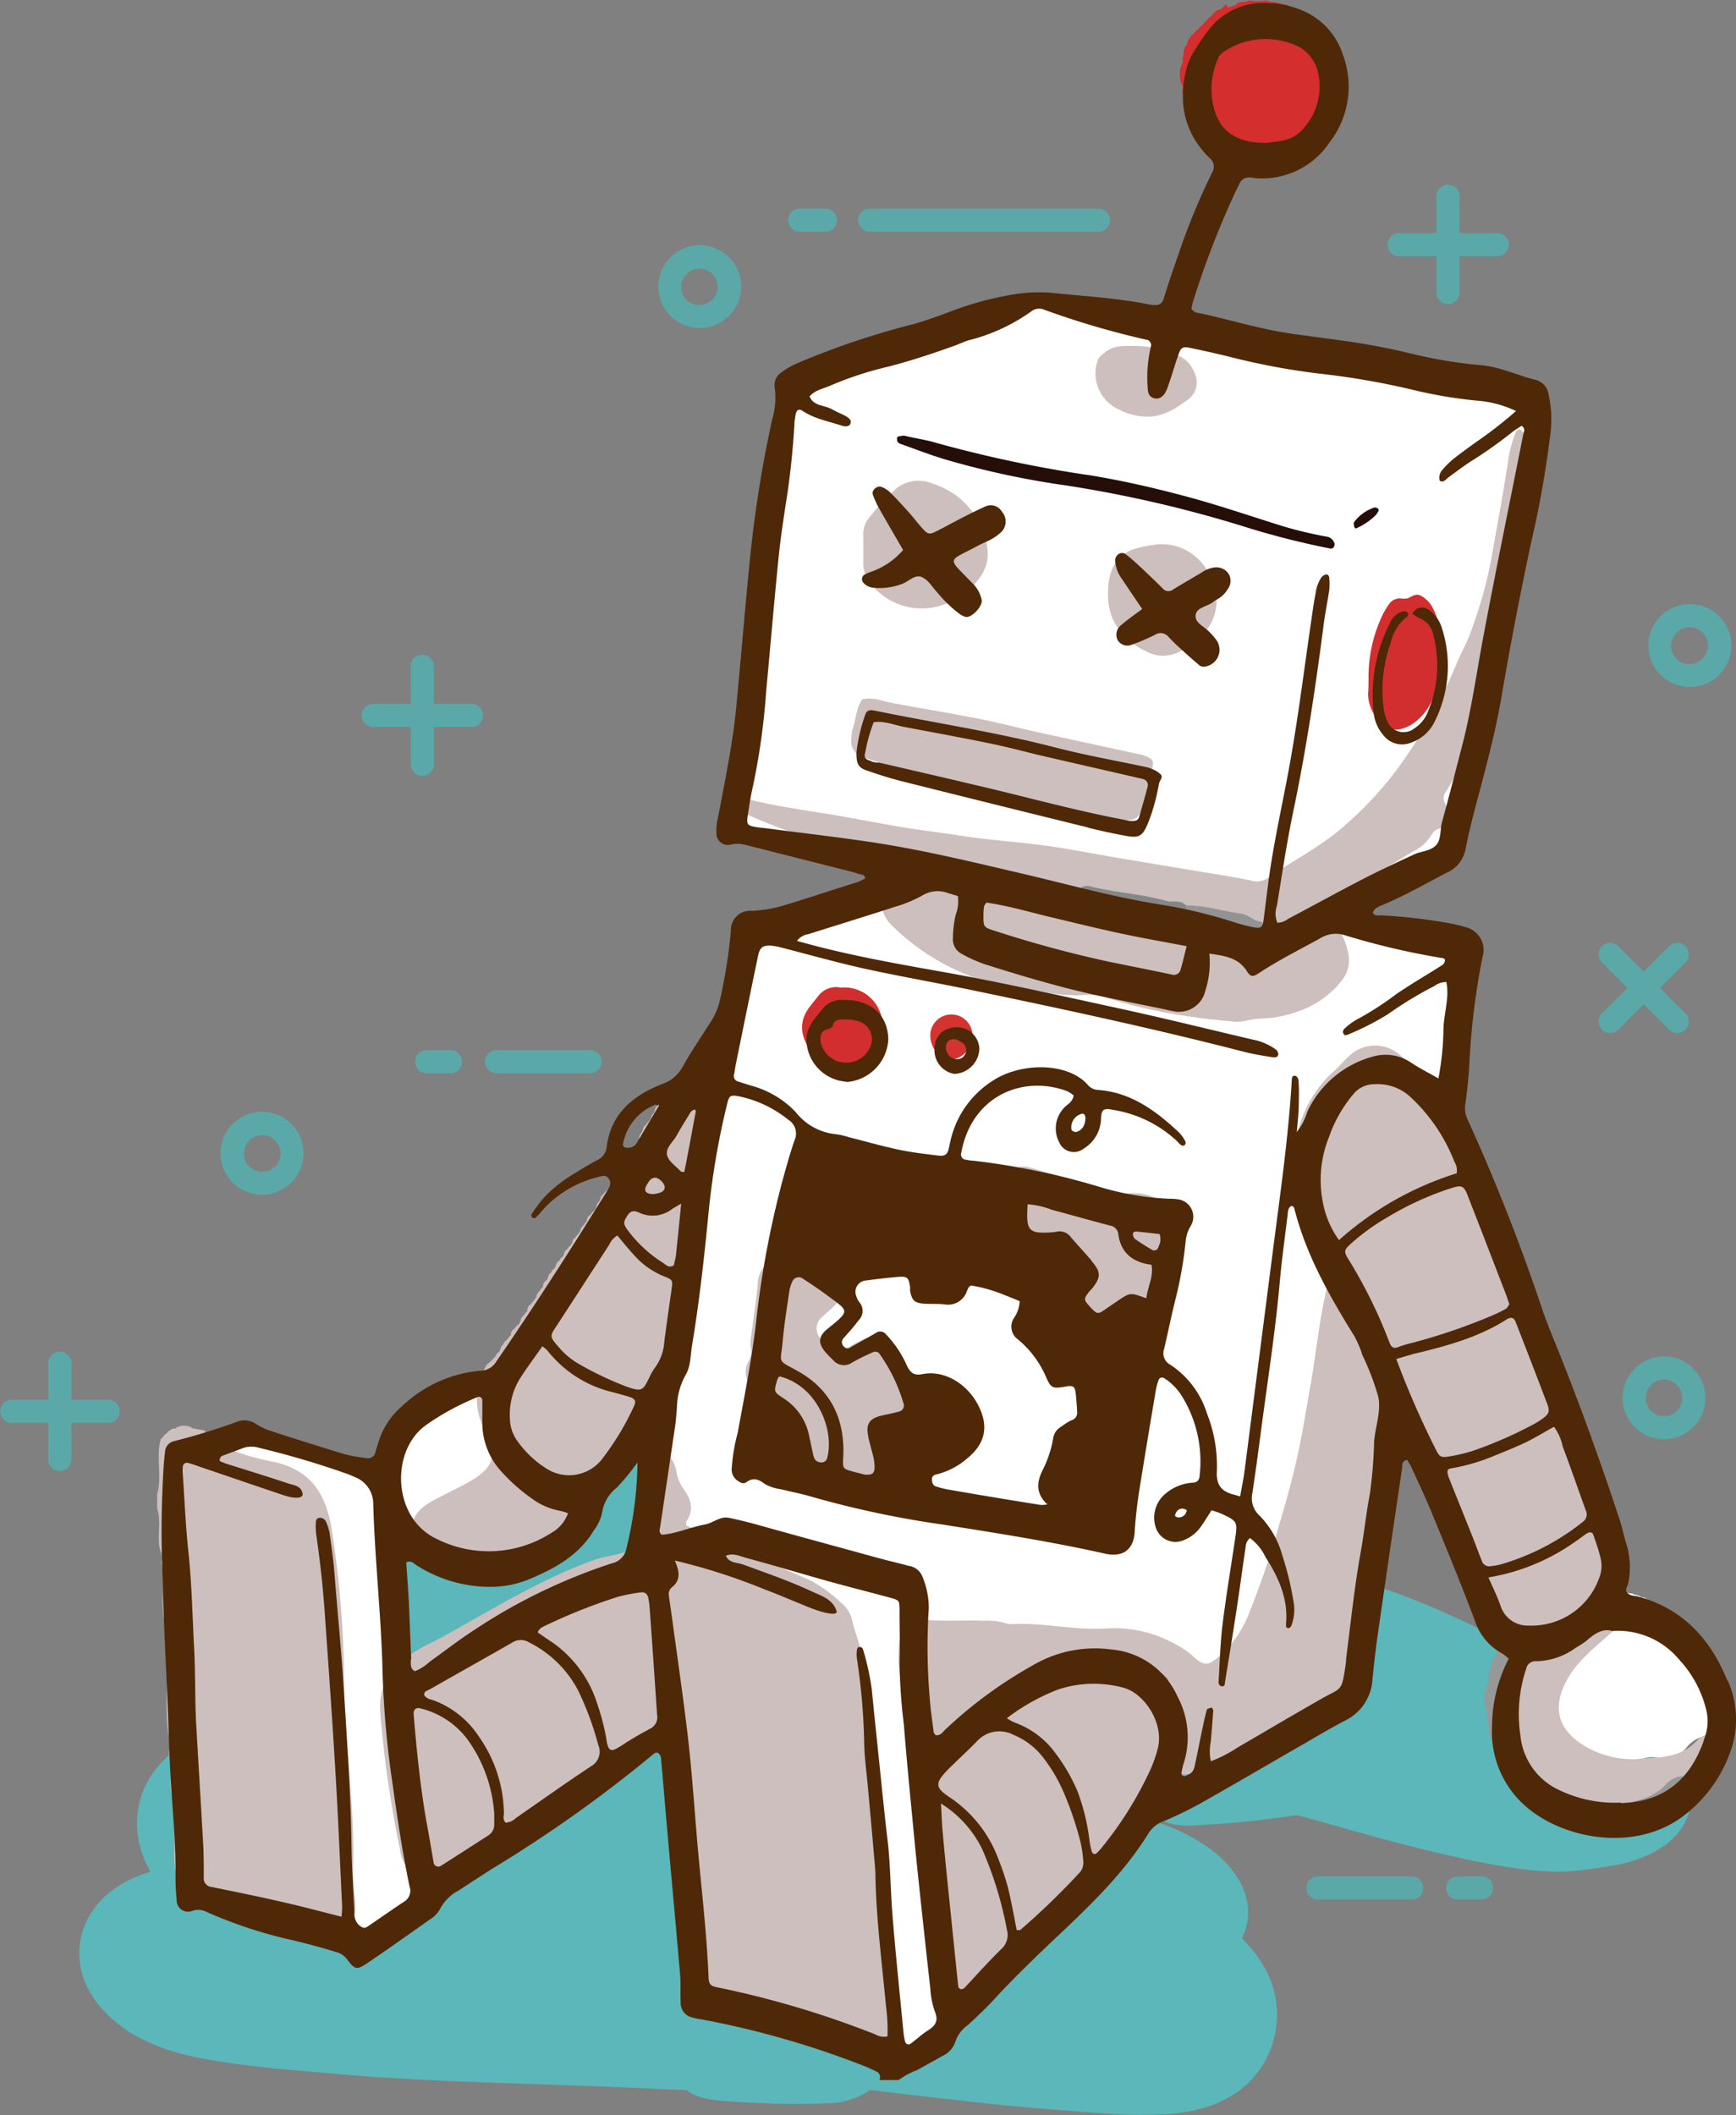 <svg xmlns="http://www.w3.org/2000/svg" viewBox="0 0 234.46 285.57"><rect x="0" y="0" width="234.46" height="285.57" fill="#808080" stroke="none"/><defs><style>.cls-1{fill:#5bb7b9;}.cls-1,.cls-10,.cls-11,.cls-12,.cls-13,.cls-14,.cls-15,.cls-16,.cls-17,.cls-18,.cls-19,.cls-3,.cls-4,.cls-5,.cls-6,.cls-7,.cls-8,.cls-9{fill-rule:evenodd;}.cls-2,.cls-3{fill:#fff;}.cls-4{fill:#cdbfbd;}.cls-5{fill:#d42e2e;}.cls-6{fill:#979898;}.cls-7{fill:#d22e2f;}.cls-8{fill:#fafdff;}.cls-9{fill:#d33430;}.cls-10{fill:#f6f4f4;}.cls-11{fill:#d3d4d3;}.cls-12{fill:#c3c7ca;}.cls-13{fill:#8b8c8c;}.cls-14{fill:#949394;}.cls-15{fill:#858787;}.cls-16{fill:#858585;}.cls-17{fill:#4f2808;}.cls-18{fill:#250d08;}.cls-19{fill:#5aa9a8;}</style></defs><title>404_bot</title><g id="Layer_2" data-name="Layer 2"><g id="OBJECTS"><path class="cls-1" d="M117.52,282.2q7.42.9,14.86,1.72c6.25.7,12.28,1.12,18.53,1.57a71.13,71.13,0,0,0,7.16-.06,23,23,0,0,0,4.53-.82,16,16,0,0,0,3.69-1.62,12.34,12.34,0,0,0,4.68-4.92,12.93,12.93,0,0,0-.35-12.71,18.87,18.87,0,0,0-2.88-3.64c2.65-5.38-1-12.15-11.54-15.73l1-.07a9.06,9.06,0,0,0,4.32.53A126.81,126.81,0,0,0,175,245.1c.88-.17,25.95,8.18,36.48,7.59a57.24,57.24,0,0,0,6.21-.77,18.55,18.55,0,0,0,3.82-1,14.69,14.69,0,0,0,3-1.54,8.88,8.88,0,0,0,3.38-4,7.89,7.89,0,0,0,.44-4.52,9.1,9.1,0,0,0-2.55-4.57,15.81,15.81,0,0,0-3-2.32c1.66-4.43-3.22-9.26-14.4-10.4-3.52-.19-20-11.38-35.82-12a9.17,9.17,0,0,0-2-2.76,16.45,16.45,0,0,0-3-2.16c1.65-4.12-3.22-8.61-14.4-9.67-10.29-.52-102.53-6.4-105.67,2.79a28.08,28.08,0,0,0-5.2,1.46,11.85,11.85,0,0,0-5.71,4.36,6.25,6.25,0,0,0-1,3.77,6.72,6.72,0,0,0,1.12,3.35A11.58,11.58,0,0,0,38,214.47a14.1,14.1,0,0,0-4.17,2.18,7.68,7.68,0,0,0-2.18,2.6,5.26,5.26,0,0,0-.43,3.58,6.58,6.58,0,0,0,1.65,2.92A10.55,10.55,0,0,0,35,227.49a18.64,18.64,0,0,0,3.74,1.75l.9.27c-2.81.62-4.68,1.62-5.32,3.07a26.83,26.83,0,0,0-6.2,1.32,15.07,15.07,0,0,0-7.45,5.47,11.74,11.74,0,0,0-2.08,5.36,12.35,12.35,0,0,0,.46,5.08,16.78,16.78,0,0,0,1.27,2.93,15.61,15.61,0,0,0-5.21,2.54,11.47,11.47,0,0,0-3.07,3.46,9.92,9.92,0,0,0-1.33,5.16,10.47,10.47,0,0,0,1.15,4.55,13.24,13.24,0,0,0,2,2.88,18.89,18.89,0,0,0,3.78,3.15c4.51,2.64,8.41,3.31,13.58,4.11.09,0,.92.12,1.08.14,5,.66,10,1,15,1.46,12.73,1,25.5,1.14,38.22,1.71l7.26.33c1.11,1,3.29,1.32,4.74,1.42a118.77,118.77,0,0,0,15.43.29,14.41,14.41,0,0,0,2.74-.74,7.28,7.28,0,0,0,1.76-1ZM87.8,228.67a8.84,8.84,0,0,0,.68,1.44,12.89,12.89,0,0,0,1.51,2c-.48.19-.92.37-1.34.56-6.57-1-13-1.93-19.11-2.62C75.65,229.68,81.72,229.18,87.8,228.67Z"/><path class="cls-2" d="M201.83,89.33c-2.11-.16-1.86,1.58-2.18,2.79-1.1,4-1.9,8.17-3.64,12-.78,1.74-1.95,3.32-1.36,5.42.2.71-.34,1.29-.85,1.81a24,24,0,0,1-4.85,4c-2.94,1.73-6,3.14-8.88,5.06s-2.95,2.05-.61,4.63c2.85,3.14,2.63,6.09-.66,8.78a12.38,12.38,0,0,1-4.63,2.38,29.81,29.81,0,0,1-13.48.34c-7.54-1.42-15-3-22.71-3.62-6.5-.55-12.17-3.68-16.79-8.38-2-2.08-1.58-3.81,1-4.71,1.41-.48,3.45-.92,3.16-2.55s-2.42-1.63-4-1.65a1,1,0,0,0-.48.18.47.47,0,0,0-.11.7h0c.22.3.55.26.87.3-.32,0-.65,0-.87.27h0c-.44.46-1.16,0-1.59.51h0a.72.72,0,0,1-.32.2,2.64,2.64,0,0,1-2.37,2.86c-3.91.37-7.66,2.56-11.46,3.48-1.55.37-3.12.62-4.67,1,1,4.45-2.74,11.19-3.43,14.7a2.09,2.09,0,0,1-1.63,1.74,1.53,1.53,0,0,1-.22.85.39.39,0,0,1,0,.39,1.81,1.81,0,0,0-.38,1.47A3.33,3.33,0,0,0,95,145a8,8,0,0,0,.35.72,4.56,4.56,0,0,1,.36,3.3c-2,8.15-2.33,16.52-3.36,24.8-.5,4-1.17,7.89-3.41,11.39a20.37,20.37,0,0,0-2.5,5.16,11.7,11.7,0,0,1,0,2.71,2.3,2.3,0,0,1,2.4,2.39,26,26,0,0,1-3,12.52,4.35,4.35,0,0,0,.85.51c1.47-3.71,1.81-7.7,2.69-11.69a15.67,15.67,0,0,1,2.82,8.33c0,.78.18,1.44.91,1.72,2.37.89,4.12,2.87,6.67,3.52,2.1.55,4.08,1.57,6.16,2.24,6.22,2,9.27,6.3,10.09,12.66,1.83,14.29,2.71,28.67,4.07,43,.25,2.64,1.08,5.37-.48,7.92,0,.53.33.73.71.94h0a5.24,5.24,0,0,0,.51.54,3,3,0,0,0,.53.53h.52a1.66,1.66,0,0,0,.49-.56h0a1.75,1.75,0,0,0,.53-.52h0a2.86,2.86,0,0,0,.54-.5h0a4.78,4.78,0,0,1,.54-.47l0,0c.22-.35.72-.24,1-.58l0,0,0,0a2.65,2.65,0,0,0,.58-.48h0a16.43,16.43,0,0,0,3.66-3.69h0a1.07,1.07,0,0,0,.11-1.21c-2.8-2.07-3.39-5-3.62-8.29-.31-4.52-1-9-1.29-13.55-.26-3.91-1.72-8,.59-11.77a1.45,1.45,0,0,0-.28-1.71c-2.84-3.3-2.28-7.41-2.58-11.25-.26-3.37.72-4,4.19-4,7.35-.13,14.64,1.08,22,1,4.63,0,8.83.84,12.51,3.75a3,3,0,0,0,4.27-.2,15.8,15.8,0,0,0,4.4-6.43,146.15,146.15,0,0,0,7.24-24.88c1.4-7.2,1.89-14.57,3.93-21.65a3.26,3.26,0,0,0-1.13-3.51,14.51,14.51,0,0,1-3.25-4.69c-3.28-7.51.94-15.89,7.18-20.38a3.7,3.7,0,0,1,3.27-.4c1.51.41,2.49,1.56,3.6,2.54s2,2.74,3.92,2.78c.07-.19.13-.39.19-.58a1.58,1.58,0,0,1,.42-.47l0,0a2.63,2.63,0,0,1,.5-.5l0,0a3.94,3.94,0,0,1,.5-.5l0,0a2.63,2.63,0,0,1,.5-.5l0,0,.48-.54c.7-1.18-.14-2.56.51-3.75,0-.5.05-1,.07-1.5.61-1.56-.19-3.25.46-4.8,0-.32,0-.65.05-1a6.73,6.73,0,0,0,0-3.67l0,0c-.4-.33-.3-.67-.05-1h0a2.27,2.27,0,0,0,.52-.55h0l0,0h0a.29.29,0,0,0,.12-.14.32.32,0,0,0-.12-.34l0,0c-.16-.18-.32-.37-.46-.56l0,0a1.64,1.64,0,0,1-.49-.49l0,0a1.83,1.83,0,0,1-.48-.48l0,0a1.76,1.76,0,0,1-.49-.49l0,0a2.11,2.11,0,0,1-.23-.19c-3.64-.05-7.26-.39-10.9-.42a2.44,2.44,0,0,1-2.35-3l-.18-.07c-.42-.32-.34-.67,0-1v0c.3-.27.79-.19,1-.55h0l0,0h0c.33-.24.82-.15,1.06-.55l0,0a6.41,6.41,0,0,0,.58-.45.38.38,0,0,1,.35-.1c.4-.19.89-.13,1.19-.52h0l0,0h0c.33-.22.8-.16,1.06-.51h0l0,0s0,0,0,0c.31-.25.79-.18,1.06-.52h0c.31-.26.78-.18,1.06-.5h0c.42-.47,1.16,0,1.57-.53h0a7.53,7.53,0,0,0,5.24-4.79.55.55,0,0,1,.05-.45c.51-.64-.05-1.52.48-2.15a.66.66,0,0,1,.06-.48c.4-.45,0-1.14.47-1.58v0c.59-.6,0-1.51.54-2.11h0c.45-.49.12-1.2.49-1.71a.39.39,0,0,1,.06-.39c.44-.47.06-1.18.48-1.65a.67.67,0,0,1,.07-.46c.4-.46,0-1.15.47-1.58h0c.58-.62,0-1.53.52-2.16a.63.63,0,0,1,.06-.47c.38-.49.06-1.18.45-1.67a.48.48,0,0,1,0-.42c.53-.65,0-1.54.48-2.2a.5.5,0,0,1,.05-.43A4.4,4.4,0,0,0,201.83,89.33Z"/><path class="cls-2" d="M233.14,229.36a.44.44,0,0,1,0-.4c-.38-.5,0-1.22-.51-1.69v0c-.28-.3-.19-.76-.47-1.07a.35.35,0,0,1-.09-.34,1.82,1.82,0,0,0-.43-.72l0,0c-.36-.23-.23-.76-.59-1l0,0a5.43,5.43,0,0,0-.49-.57v0c-.33-.24-.23-.74-.57-1h0l0,0,0,0a1.4,1.4,0,0,0-.53-.55l0,0,0,0h0a1.61,1.61,0,0,0-.52-.52h0l0,0h0a1.88,1.88,0,0,0-.51-.54h0l0,0h0a3.32,3.32,0,0,0-.52-.54h0a3.72,3.72,0,0,0-.53-.52h0a3.73,3.73,0,0,0-.52-.53h0a4.59,4.59,0,0,0-.54-.54v0a3.87,3.87,0,0,0-.53-.54h0a3,3,0,0,0-.55-.52h0l0,0h0a1.65,1.65,0,0,0-.52-.5h0l0,0,0,0a1.12,1.12,0,0,0-.7-.52.37.37,0,0,1-.34-.12,3.72,3.72,0,0,0-.61-.43.58.58,0,0,1-.44-.13c-.2-.14-.41-.27-.62-.39a.6.6,0,0,1-.43-.09c-.34-.25-.79-.2-1.13-.43l-1-.11c-1-.42-2.16,0-3.16-.47-.51.46-1.05.89-1.53,1.39a3.42,3.42,0,0,0-1.26,1.72c1.25-.47,2.3-.85,3.34-1.25a2.72,2.72,0,0,1,1.54-.19,1.06,1.06,0,0,1,.82.58c.17.37,0,.64-.3.89a81.94,81.94,0,0,0-6.27,5.52,13.43,13.43,0,0,0-2.79,4.39,6.25,6.25,0,0,0,1.61,6.92,12.23,12.23,0,0,0,10.72,2.83,3,3,0,0,1,2,.05,2.05,2.05,0,0,0,2-.21,5.24,5.24,0,0,0,1.8-1.5,4,4,0,0,1,3-1.34c.45,0,.49.38.57.7.22.14.38.08.47-.16a.57.57,0,0,1,.11-.4c.24-.31.15-.76.46-1h0c.48-.43.05-1.16.53-1.58h0A3,3,0,0,0,233.14,229.36Z"/><path class="cls-2" d="M208.42,54.63a1.11,1.11,0,0,0-.53-.54h0l0,0a0,0,0,0,0,0,0,1.91,1.91,0,0,0-.48-.58h0a4.13,4.13,0,0,1-.47-.55l0,0a1.83,1.83,0,0,1-.48-.48l0-.05a1.83,1.83,0,0,1-.48-.48l0,0a2.41,2.41,0,0,1-.37-.34,10.81,10.81,0,0,1-1.2-.21c-5.89-1.48-12.36-1.31-18.39-2.3a151.57,151.57,0,0,1-18.28-3.77c-6.06-1.76-11.71-2.29-17.92-3-2.53-.3-5.33-1.47-7.84-1.54a22.76,22.76,0,0,1-4.66-.58,7.89,7.89,0,0,1-1.73.68c-3.1.87-5.81,2.62-8.84,3.71-2.69,1-5.42,1.78-8.13,2.71-4.44,1.52-8.54,3.83-13,5.37.82,3.49.45,7.13-.16,10.78-.82,4.85-1.64,9.7-2.43,14.56-1.81,11.06-1.8,22.56-4.66,33.43a3.25,3.25,0,0,1,.46.45l0,0a6.17,6.17,0,0,0,.57.47l0,0c.46.54,1.2.16,1.71.53l.2,0,.17.08c.49.46,1.2.11,1.71.48l.21,0,.18.08c.8.61,1.85-.1,2.65.5h0c1.19.71,2.58-.11,3.78.5l.21,0,.19.07a2.64,2.64,0,0,0,2.08.16c.06-1.65-1.4-1.55-2.34-1.9-3.18-1.18-6.47-2.07-9.49-3.73a.48.48,0,0,1,.51-.26c13.14,2.56,26.33,4.73,39.63,6.24,9.13,1,18.1,3.09,27.18,4.48,1.31.2,2.62.44,3.82-.33,4.19-2.69,8.6-5.09,12.15-8.68,9.83-9.94,15.61-22,18.48-35.55,1-4.89,1.61-9.87,2.72-15.11.92,1.93.26,3.73,1.12,5.24a.44.44,0,0,0,.71,0,.63.63,0,0,1,0-.45c.5-.66,0-1.53.47-2.19a.5.5,0,0,1,0-.43c.6-.81-.1-1.86.5-2.68a.63.63,0,0,1,.06-.48c.48-.64-.06-1.51.46-2.15a.64.64,0,0,1,.06-.47c.26-.53.41-1.06-.13-1.53Z"/><path class="cls-2" d="M66.27,193.23a4.68,4.68,0,0,1-1.12-2.31,18.92,18.92,0,0,1,.17-4.2c-3.32,1.33-6.91,1.95-10.07,3.73s-2.06,6.33-6.19,7.67c-3,.95-6.32-1.8-8.71-3.08a13.7,13.7,0,0,0-12.2-.55,1.9,1.9,0,0,1,0,.25c0,.68.47.83,1,1,3.74,1.2,7.45,2.44,11.2,3.59a2.07,2.07,0,0,1,1.75,2,2.65,2.65,0,0,0,.54,1.45c1.2,1.35,1.29,3.1,1.4,4.67.17,2.6.86,5.17.65,7.8a2,2,0,0,0,0,.78,17.42,17.42,0,0,1,.46,5.19,6.7,6.7,0,0,0,.07,1.56,19.32,19.32,0,0,1,.41,5.72c0,2.62,0,5.24,0,7.86a11.62,11.62,0,0,0,.2,2.34,37.54,37.54,0,0,1,.85,6.17c.16,4.17-.32,8.37.49,12.53a2,2,0,0,1-1.83,2.43,7.93,7.93,0,0,1-1.3.06s-.08.07-.1.21.09.2.29.22a.47.47,0,0,1,.38.1.84.84,0,0,0,1,.05l.56,0,.54.46h0a2.51,2.51,0,0,0,.54.54l0,0a1.81,1.81,0,0,0,.57.53l0,0a.58.58,0,0,0,1,0l0,0a4.34,4.34,0,0,0,.58-.48h0c.25-.34.77-.22,1-.58l0,0a5.08,5.08,0,0,0,.57-.47l0,0c.24-.34.77-.22,1-.59l0,0a3,3,0,0,0,.57-.49h0c.24-.31.74-.21,1-.56h0l0,0,0,0a1.61,1.61,0,0,0,.56-.51h0l0,0v0c.2-.13.36-.33.56-.47l0,0a25.49,25.49,0,0,0,3.66-3.61l0-.06a.41.41,0,0,0,0-.46c-1.27-.12-1.86-1.19-2.69-1.92a3.48,3.48,0,0,1-1.14-2.25c-.4-2.73-1-5.44-1.43-8.17-.27-1.7-.44-3.43-.6-5.15a17,17,0,0,0-.34-2.83,12.57,12.57,0,0,1-.15-4.15c.13-1.75,1.27-3,2.51-4.05.82-6-.58-11.9-.47-17.91.73.19,1.26,1.07,2.14.62a7.24,7.24,0,0,0,0-1c-.22-1.42.47-2.24,1.62-3a51.64,51.64,0,0,1,5.57-2.9,7.92,7.92,0,0,0,4.18-4.75,1.4,1.4,0,0,0-.18-1.47A13,13,0,0,1,66.27,193.23Z"/><path class="cls-3" d="M196.91,144.3h0Z"/><polygon class="cls-3" points="124.94 275.52 124.94 275.52 124.94 275.52 124.94 275.52"/><path class="cls-4" d="M129.29,270.38c-2.09-.76-3.54-2-3.81-4.41-.4-3.55-.91-7.08-1-10.65-.82-2.35-.24-4.86-.89-7.25-.31-1.15.14-2.54-.25-3.64-.61-1.71.28-3.45-.37-5.11-.19-.5.17-1,.46-1.46.43-.65.93-1.26,1.45-2a4.57,4.57,0,0,0-.84-1,5,5,0,0,1-2-4.08c-.12-2.62-.81-5.18-.66-7.82a7.26,7.26,0,0,1,.35-2.3,2.78,2.78,0,0,1,2.91-2c2.71.33,5.42.06,8.12.18a9.1,9.1,0,0,1,3.11.34,2,2,0,0,0,.77.12c4.38-.25,8.69.91,13.06.56a17,17,0,0,1,9.28,2.27,10.66,10.66,0,0,1,2.33,1.67c1.26,1.13,1.87,1.08,3.17,0a15,15,0,0,0,4.1-5.68,123.51,123.51,0,0,0,4.3-12.63c1-3.34,1.9-6.7,2.61-10.12.59-2.8,1-5.64,1.53-8.46.84-4.89,1.27-9.84,2.6-14.64.07-.25,0-.56.16-.76,1.05-1.52.28-2.48-.88-3.5-3.54-3.14-4.63-7.28-4.44-11.81a14.47,14.47,0,0,1,1-4.06,16.11,16.11,0,0,1,4.45-7.29c.8-.68,1.47-1.49,2.24-2.21a5.08,5.08,0,0,1,7.08-.06c1.36,1.23,2.61,2.58,3.92,3.87.36.37.77.7,1.15,1.05l.18-.05a1,1,0,0,0,.44.47l.07.06a1.44,1.44,0,0,0,.45.5l0,0c.13.2.33.36.47.56l0,0a1.34,1.34,0,0,1,.51.6l-.05,0c.42.2.29.75.64,1v0c.15.2.38.36.44.63l-.06-.06c.45.23.36.74.58,1.09l0-.05c.44.29.38.81.55,1.23a.24.24,0,0,0,.12.32c.26.3.15.77.48,1h0c.29.31.24.77.48,1.11l0,0c.55.44.19,1.15.49,1.66l0,0c.47.18.35.73.63,1l0,0c.37.33.34.82.51,1.23a.25.25,0,0,0,.1.34c.27.31.2.77.45,1.09l0,0c.39.32.34.82.52,1.23a.24.24,0,0,0,.1.33c.28.31.19.77.47,1.08l0,0c.36.32.31.81.51,1.19a.31.31,0,0,0,.1.38c.26.32.19.77.45,1.08l0,0c.54.39.07,1.16.58,1.55h0c.29.35.25.82.46,1.2a.31.31,0,0,0,.11.39c.24.32.16.77.45,1.07v0a3.17,3.17,0,0,1,.48,1.26.21.21,0,0,0,.08.31,4.31,4.31,0,0,1,.45,1.26.22.22,0,0,0,.09.32c.4.49.11,1.15.4,1.67l0-.05c.49.23.38.78.6,1.15a.31.31,0,0,0,.1.38c.26.35.23.81.43,1.18a.33.33,0,0,0,.11.4c.24.31.16.76.45,1.06v0c.34.35.32.83.48,1.24a.25.25,0,0,0,.11.34c.27.31.19.77.46,1.08l0,0c.36.34.34.83.5,1.25a.23.23,0,0,0,.1.32c.28.3.19.77.47,1.08v0c.35.34.32.83.49,1.24a.24.24,0,0,0,.11.33c.27.32.2.78.45,1.1l0,0c.63.61.05,1.51.51,2.17l0,0a.87.87,0,0,1,.57.74.18.18,0,0,0,.09.27c.29.31.2.78.47,1.09l0,0c.54.41.1,1.16.55,1.6v0c.35.35.33.83.49,1.25a.21.21,0,0,0,.08.32c.31.34.25.82.46,1.2a.31.31,0,0,0,.1.38c.26.32.19.77.44,1.09l0,0c.55.41.11,1.15.55,1.6v0c.36.34.34.84.5,1.26a.19.19,0,0,0,.08.3,4.08,4.08,0,0,1,.44,1.27.21.21,0,0,0,.09.31c.53.61-.06,1.5.5,2.11h0c.31.29.23.77.52,1.06h0c.48.43.07,1.16.51,1.6v0c.5.47.14,1.2.52,1.7l0,2.26c-.15.43-.13.93-.51,1.26l0,0c-.26.31-.15.84-.6,1l0-.06a1.2,1.2,0,0,1-.49.62h0a6.12,6.12,0,0,0-.45.56l0,0c-.22.31-.29.69-.52,1a4.47,4.47,0,0,1-1.24,1.15c1.56-.22,3.4-1.49,4.29.33s-1.33,2.53-2.37,3.48c-2.26,2.05-4.72,3.9-6.09,6.73-1.64,3.39-.91,6.09,2.18,8.16a12.64,12.64,0,0,0,8.21,2c2.68-.18,5.31-.19,7.41-2.43.58-.62,2.31-1.77,3,.4a1.1,1.1,0,0,1-.22.7l0,.53a.66.66,0,0,1,0,1l0,0c-.29.29-.16.85-.65,1l.07-.07c-.15.49-.71.35-1,.65h0a1,1,0,0,1-.63.46l0-.06c-.17.49-.72.37-1,.62l0,0a1.27,1.27,0,0,1-.68.42,6.35,6.35,0,0,0-2.27,1.26c-6.33,5.54-18.2,2.45-22-5.37-1.92-3.93-.63-7.87.82-11.69.41-1.06,1.44-2.21-.09-3.24a3.9,3.9,0,0,1-.86-.81v0a1.7,1.7,0,0,1-.58-.52h0a3,3,0,0,1-.54-.53h0a2.31,2.31,0,0,1-.54-.54v0a2.71,2.71,0,0,1-.53-.54h0a2.31,2.31,0,0,1-.54-.54v0a3,3,0,0,1-.53-.54h0a2.31,2.31,0,0,1-.54-.54v0a1.48,1.48,0,0,1-.51-.6l.05.06c-.44-.31-.39-.83-.54-1.26a.2.2,0,0,0-.11-.29c-.28-.3-.18-.77-.48-1.06h0c-.32-.3-.25-.77-.49-1.1l0,0c-.4-.32-.37-.83-.52-1.26v-.09c.08-.26.2-.52,0-.76v0a1.3,1.3,0,0,1-.5-.61l.05.06c-.46-.27-.37-.8-.57-1.19a.28.28,0,0,0-.11-.36c-.26-.32-.19-.76-.44-1.09l0,0c-.38-.33-.36-.84-.51-1.26a.19.19,0,0,0-.08-.3c-.31-.32-.24-.81-.48-1.16a.38.38,0,0,0-.1-.43c-.24-.31-.16-.76-.45-1.06v0c-.34-.34-.3-.82-.49-1.21a.31.31,0,0,0-.12-.38c-.24-.31-.16-.76-.45-1.06v0c-.34-.32-.29-.81-.49-1.2a.32.32,0,0,0-.12-.38c-.24-.3-.15-.76-.46-1h0c-.3-.3-.24-.77-.49-1.1l0,0c-.13-.1-.19-.21-.15-.32s.08-.17.13-.17v0c.12-.13.15-.24.09-.34s-.1-.15-.15-.15l0-.06a1.89,1.89,0,0,0-.46-.52v0c-.16-.2-.38-.35-.46-.61l.05.05c-.43-.24-.34-.74-.56-1.09l0,0c-.42-.24-.33-.74-.55-1.09v0c-1.05-.28-.81.53-.87,1-.13,1.25.23,2.53-.21,3.76a2.18,2.18,0,0,0-.11,1.38c-.46.89.06,1.93-.43,2.82,0,.3-.05.6-.08.91-.51.86.09,1.92-.47,2.77a.34.34,0,0,0,0,.41c-.47.68,0,1.54-.44,2.21a.4.4,0,0,0-.07.45c-.56.83.06,1.86-.46,2.7l-.09.91c-.54,1,.13,2.26-.46,3.3a.36.36,0,0,0,0,.43c-.59,1,.08,2.21-.45,3.23,0,.33,0,.65-.08,1-.63,1.2.16,2.57-.48,3.76a.35.35,0,0,0-.05.42c-.53.64.15,1.6-.59,2.18l.05-.07a1,1,0,0,1-.56.58l0,0a1,1,0,0,1-.57.57l0-.05a1,1,0,0,1-.57.57l0,0a1,1,0,0,1-.57.56l.05,0a1,1,0,0,1-.57.57l0,0a1,1,0,0,1-.57.57l0,0a.8.8,0,0,1-.61.53l.06-.06c-.18.49-.72.37-1.05.61l0,0c-.24.41-.74.32-1.08.55l0,0c-.23.4-.74.29-1,.57h0c-.25.34-.75.22-1,.56h0c-.2.16-.34.4-.63.43l.05-.05c-.19.47-.72.36-1.05.6l0,0c-.23.4-.75.29-1,.58h0c-.25.33-.76.21-1,.55l0,0c-.2.15-.35.39-.62.43l0,0c-.2.46-.73.34-1,.61l0,0c-.25.37-.76.26-1,.57h0a8.32,8.32,0,0,1-1.64,1l0,0c-.22.42-.74.31-1,.59h0a1,1,0,0,1-.62.48l.05-.06c-.18.49-.72.37-1.05.61l0,0c-.23.4-.74.3-1,.57h0c-2.38.8-4.9-.19-7.29.58l0,0c-.36.24-.24.75-.57,1v0c-.3.29-.19.82-.6,1l.05-.05c-.09.26-.31.41-.45.62l0,0c-.36.24-.23.75-.57,1v0c-.3.29-.17.84-.64,1l.06-.06a1.11,1.11,0,0,1-.47.63h0c-.31.27-.18.83-.65,1l.06-.06a.94.94,0,0,1-.51.62l0,0a3,3,0,0,1-.48.58v0c-.45.45-.61,1.13-1.16,1.51l.05-.05a1.08,1.08,0,0,1-.53.6l0,0a1.67,1.67,0,0,1-.53.56h0a2.51,2.51,0,0,1-.54.54v0a2.31,2.31,0,0,1-.54.54h0a2.51,2.51,0,0,1-.54.54v0a2.47,2.47,0,0,1-.53.54h0a2.31,2.31,0,0,1-.54.54v0a1.85,1.85,0,0,1-.55.53l0,0a1.89,1.89,0,0,1-.53.56h0a48.47,48.47,0,0,1-6.23,6.34l0,0a2,2,0,0,0-.48.49l-.05,0a1.83,1.83,0,0,0-.48.48l0,0a3.35,3.35,0,0,0-.52.47h0a5.35,5.35,0,0,1-.55.51v0a2.47,2.47,0,0,1-.53.54h0a2.13,2.13,0,0,1-.55.53l0,0a1.3,1.3,0,0,1-.59.52l0,0a1,1,0,0,1-.56.57l0,0a1.41,1.41,0,0,1-.52.59l0,0a2.56,2.56,0,0,1-.54.55v0a2.47,2.47,0,0,1-.53.54h0a5.17,5.17,0,0,1-.5.55v0a2.91,2.91,0,0,0-.47.52l0,0c-.48.42-.63,1.09-1.14,1.49l0,0a1.61,1.61,0,0,1-.52.58v0a2.3,2.3,0,0,1-.53.55v0a2.31,2.31,0,0,1-.54.54h0a3,3,0,0,1-.53.54v0a2.31,2.31,0,0,1-.54.54h0C129.61,270.51,129.48,270.55,129.29,270.38Z"/><path class="cls-4" d="M86.58,208.46a32.7,32.7,0,0,1,.87-5.65c.43-2.09,1.26-4.17.92-6.41-.06-.43.37-.93.67-1.64,1,1.37,2.08,2.4,2.31,3.92a5.47,5.47,0,0,0,1,2.4c1,1.39,1.41,2.79.35,4.34-.08.11,0,.33,0,.59.63.23,1.26.51,1.92.7,1,.28,1.84.55,2.2,1.63.16.47.68.44,1.09.58a111.45,111.45,0,0,1,11.7,4.55,20.15,20.15,0,0,1,4.18,3.12,4,4,0,0,1,1.3,2.22c.21,1,.61,2,.9,3a41.45,41.45,0,0,1,1.23,6.92c.32,2.67.4,5.36.86,8,.39,2.31.48,4.68.66,7a8.73,8.73,0,0,0,.33,2.59,2,2,0,0,1,.15.76c-.18,3,.52,5.91.55,8.87a70.3,70.3,0,0,0,1,9.6,15.91,15.91,0,0,1,.11,1.83,19,19,0,0,0,.38,3.89,4.79,4.79,0,0,1-1.45,5.22,1,1,0,0,1-1.52,0l0,0c-.33-.24-.79-.16-1.1-.46L117,276l-.18,0c-.42-.15-.9-.14-1.25-.48h0c-.43-.45-1.17,0-1.57-.55v0c-.31-.27-.8-.18-1.07-.54l0,0c-.22-1.51-1.1-1.95-2.6-1.87s-2.87.37-4.25-.26h0c-.46-.42-1.16,0-1.61-.48l-.16-.11-.18,0c-.54-.33-1.26,0-1.75-.5h0c-.61-.54-1.51.08-2.11-.53h0c-.62-.54-1.52.07-2.13-.52l-.14-.11-.16.06c-.72-.4-1.63.07-2.32-.47l-.14-.11-.16.06a1.5,1.5,0,0,1-.75-.43l0,0a2.48,2.48,0,0,0-.49-.48l0,0a1.83,1.83,0,0,0-.48-.48l0,0a1.86,1.86,0,0,0-.48-.49l0,0a1.86,1.86,0,0,0-.49-.48l0,0a2.07,2.07,0,0,0-.48-.5l0,0c-.61-1.39.16-2.92-.47-4.3,0-.32,0-.64-.05-1-.63-1.56.18-3.26-.47-4.81,0-.32,0-.64,0-1-.65-1.56.18-3.26-.48-4.82a2.38,2.38,0,0,0-.07-1.49c-.55-1.43.12-3-.43-4.39a2.17,2.17,0,0,0-.08-1.38c-.63-1.56.18-3.25-.47-4.81,0-.32,0-.64,0-1-.93-.9.81-2.69-1.1-3.27h0a22.66,22.66,0,0,1-2.14,1.09l0,0c-.21.43-.74.32-1,.6h0a1,1,0,0,1-.62.48l.05-.06c-.19.49-.72.37-1.05.6l0,0c-.21.41-.74.28-1,.6h0c-.19.18-.34.41-.62.45l0-.05c-.19.46-.72.35-1,.61l0,0c-.5.41-1.28.41-1.6,1.09l0,0a1.89,1.89,0,0,1-.55.54h0a1.1,1.1,0,0,1-.61.49l0-.06c-.17.46-.73.32-1,.65h0a2.11,2.11,0,0,1-.59.48l0,0c-.2.39-.74.24-1,.61l0,0c-.19.16-.38.3-.58.45l0,0A9.34,9.34,0,0,1,73.52,244h0a1,1,0,0,1-.62.49l0-.06c-.17.47-.72.34-1,.64h0a1.26,1.26,0,0,1-.61.48l.05,0c-.19.44-.73.31-1,.63h0a1.3,1.3,0,0,1-.62.46l0-.05c-.18.45-.73.32-1,.62h0a1.05,1.05,0,0,1-.63.46l.06-.06c-.3.7-1.13.16-1.52.66h0a3.39,3.39,0,0,1-.55.52v0a1.3,1.3,0,0,1-.58.51l0,0c-.21.41-.74.3-1,.6h0a1.25,1.25,0,0,1-.62.47l0,0c-.2.46-.73.35-1,.59h0c-.22.38-.74.26-1,.59h0a1.62,1.62,0,0,1-.61.46l0,0c-.18.43-.73.29-1,.63l0,0a3,3,0,0,1-.59.47l0,0c-.2.39-.74.25-1,.62l0,0a3.63,3.63,0,0,1-.84.29A5,5,0,0,1,54,249.59a149.49,149.49,0,0,1-2.62-18.12c-.22-2.53.32-4.88,2.5-6.54,1.5-2,3.8-2.75,5.84-3.88,6.64-3.68,13.1-7.7,20.28-10.34C82.16,209.9,84.65,210,86.58,208.46Z"/><path class="cls-4" d="M112.44,114.32c-1.76-1-3.76-1.34-5.64-2a65,65,0,0,1-6.55-2.65,6.07,6.07,0,0,1-1.13-.66.68.68,0,0,1-.21-.92.93.93,0,0,1,.6-.4,4.59,4.59,0,0,1,1.28.16c3.29.85,6.64,1.36,10,1.89,3.69.58,7.35,1.33,11,1.94,2.75.45,5.51.77,8.26,1.2,3.19.49,6.4.72,9.59,1.1,3.8.44,7.55,1.21,11.32,1.85l10.55,1.76c2.49.42,5,.78,7.45,1.3a2.68,2.68,0,0,0,2.23-.31c3.5-2.45,7.39-4.35,10.57-7.24a48.61,48.61,0,0,0,7.25-7.91,68.08,68.08,0,0,0,7.65-13.67c.51-1.29,1.22-2.51,1.74-3.81a60.24,60.24,0,0,0,3.33-12.33c.72-4,1.46-8,2.06-12.08a18.72,18.72,0,0,1,.85-3c.1-.31.34-.69.77-.49a1,1,0,0,1,.37.61,33.57,33.57,0,0,1,.6,6.49,2.15,2.15,0,0,1,0,2,.27.27,0,0,0-.05.39c-.57,1.22.11,2.58-.43,3.8a2.27,2.27,0,0,0-.1,1.43c-.55,1,.13,2.27-.46,3.31a.33.33,0,0,0-.06.41c-.47.67,0,1.54-.46,2.21a.35.35,0,0,0-.06.41c-.38.5-.06,1.19-.45,1.68a.35.35,0,0,0-.07.42c-.39.5,0,1.2-.48,1.69a.26.26,0,0,0-.07.35c-.18.4-.16.86-.43,1.22a.27.27,0,0,0-.09.37c-.19.38-.16.85-.45,1.21a.21.21,0,0,0-.08.32c-.43.71.11,1.63-.53,2.29l0,0c-.11.22-.16.5-.45.6-.91,1-1.71,2-1.28,3.44a1.59,1.59,0,0,1-.23,1,21.92,21.92,0,0,0-1.54,5,25,25,0,0,1-3.33,8.21,1.32,1.32,0,0,0-.17,1.45,3.63,3.63,0,0,1,.38,1.25c.07,1,.09,1.95-1.15,2.29a1.57,1.57,0,0,0-1,.81,5.78,5.78,0,0,1-2.49,2.26c-1.72,1-3.41,2.15-5.21,3-2.46,1.17-4.61,2.84-7,4.11a.7.7,0,0,0-.12,1.26c.33.28.68.54,1,.81a7.39,7.39,0,0,1,2.48,4.21,4.38,4.38,0,0,1-.9,4.17,12.57,12.57,0,0,1-5.7,4,16.13,16.13,0,0,1-5.1,1,14,14,0,0,0-1.81.24,6.85,6.85,0,0,1-1.54.2c-2.08-.19-4.16-.39-6.22-.71a69.22,69.22,0,0,1-11.95-2.75,8.15,8.15,0,0,0-2.33-.16,21.45,21.45,0,0,1-5.47-.41c-1.25-.35-2.59-.1-3.9-.32a27.92,27.92,0,0,1-6.47-2,30.74,30.74,0,0,1-10.4-6.91,4.25,4.25,0,0,1-1-3.86,1.47,1.47,0,0,1,.75-1,3.7,3.7,0,0,1,1.68-.68A6.17,6.17,0,0,0,123,119c1-.29,2.33-1.45,2.11-1.72-.56-.66-1.38-.65-2.15-.81s-1.46-.64-2.28-.36a2.12,2.12,0,0,1-2-.14h0c-.63-.54-1.52.06-2.13-.52l-.14-.1-.17,0c-.7-.42-1.63.11-2.29-.52l0,0C113.59,114.43,112.81,115,112.44,114.32Z"/><path class="cls-4" d="M34.71,257.7l-.15-.11-.18.05c-.71-.41-1.61.07-2.3-.47l-.15-.11-.17.06c-.72-.41-1.6.05-2.3-.46l-.17-.1-.2,0c-.68-.45-1.59.09-2.24-.5h0l-.57-.45,0,0a2,2,0,0,0-.48-.49l0,0a2,2,0,0,0-.49-.48l0,0a2,2,0,0,0-.48-.49l-.05,0a1.83,1.83,0,0,0-.48-.48l0,0a3,3,0,0,0-.48-.53h0c-.7-2.82.18-5.73-.47-8.55a3.79,3.79,0,0,0-.09-2c-.59-1.93.17-4-.45-5.88a6,6,0,0,0-.07-2.52c-.48-3.11-.08-6.23-.23-9.34a6.42,6.42,0,0,0-.23-2.82,8.14,8.14,0,0,0-.08-3.07c-.59-2.65.19-5.37-.42-8a2.46,2.46,0,0,0-.08-1.42c-.63-1.92.18-3.95-.47-5.86v-1.92c.67-2.45-.19-5,.48-7.44h0a2.08,2.08,0,0,0,.45-.53l.06-.06a1.28,1.28,0,0,0,.49-.46l.05,0a1.78,1.78,0,0,1,.72-.41.25.25,0,0,0,.34-.1,2.27,2.27,0,0,1,2.09,0,.23.23,0,0,0,.33.09c.43.2.91.13,1.34.29,2.51,2.76,6.05,3.53,9.38,4.25,5.72,1.23,7.37,5.24,8,10.2a135.46,135.46,0,0,1,1.49,17.71c-.08,9.18,1.56,18.26,1.23,27.43a32,32,0,0,0,.29,3.91c.26,2.66-.54,3.47-3.41,3.59-.45,0-.93.08-1.31-.26l-.14-.12-.17.05c-.55-.31-1.27,0-1.77-.49h0c-.62-.54-1.52.07-2.12-.53h0c-.62-.55-1.52.06-2.13-.53l-.14-.1-.16.06C35.94,257.86,35.23,258.15,34.71,257.7Z"/><path class="cls-4" d="M95.6,144.91a4,4,0,0,1,.9,3.86A43.12,43.12,0,0,0,95.06,157c0,.86-1,1.32-.83,2.13a5.14,5.14,0,0,1,.27,2.31c-.69,2.18-.33,4.48-.86,6.7A50,50,0,0,0,93,174c-.2,1.72-.38,3.45-.7,5.16a9.24,9.24,0,0,1-1.58,4.08A23.66,23.66,0,0,0,89,186.46c-.74,1.38-1.49,2.75-2.23,4.12a3.84,3.84,0,0,1-.32,1.9,16.23,16.23,0,0,1-2.2,3.24c-2.11,2.41-4.14,4.61-5.45,7.88-1.76,4.42-6.24,6.72-11.16,7.67a12.75,12.75,0,0,1-11.68-3.41c-.83-2.3.13-3.83,2.1-5,1.73-1,3.57-1.8,5.31-2.79,3.48-2,3.85-3.63,2.05-7.11a8.62,8.62,0,0,1,.33-8.69,11.53,11.53,0,0,0,1.12-1.09l0,0a1.89,1.89,0,0,1,.47-.62h0c.34-.25.2-.81.65-1l-.05,0a1.2,1.2,0,0,1,.49-.62l0,0a4.26,4.26,0,0,0,.41-.54.22.22,0,0,0,.16-.29,1,1,0,0,1,.54-.75l0,0a1.32,1.32,0,0,1,.55-.57l0,0c.25-.32.17-.82.55-1.08l0,0,.44-.58a.2.2,0,0,0,.13-.28,1,1,0,0,1,.51-.76l0,0c.12-.22.33-.38.45-.59l0-.05c.37-.22.24-.74.59-1l0,0c.14-.18.28-.36.41-.55a.23.23,0,0,0,.15-.31,1.16,1.16,0,0,1,.49-.74h0c.29-.28.16-.84.63-1l-.06.06a1.2,1.2,0,0,1,.48-.63h0c.3-.28.18-.83.63-1l0,.06a1.23,1.23,0,0,1,.47-.63h0c.3-.28.19-.82.61-1l0,.06c.08-.27.3-.42.46-.62v0c.34-.25.21-.78.6-1l0,.05a6.85,6.85,0,0,1,.45-.61l0,0c.37-.23.24-.75.59-1l0,0a4.19,4.19,0,0,0,.4-.54.25.25,0,0,0,.17-.31,1,1,0,0,1,.53-.73l0,0a1.84,1.84,0,0,1,.53-.58l0,0c.28-.31.21-.78.49-1.09v0c.35-.25.22-.78.61-1l0,.05a1.9,1.9,0,0,1,.5-.59h0c.16-.18.34-.36.52-.53h0c.17-.18.35-.35.53-.52h0c.47-.43.06-1.15.51-1.59h0c.33-.27.22-.78.58-1l0,0c.13-.22.33-.37.46-.59l0,0a1.25,1.25,0,0,0,.46-.48l.06-.06a1,1,0,0,0,.46-.47l.07-.06a1.13,1.13,0,0,0,.46-.46l0-.06c.67-.53,0-1.47.59-2v0c.28-.3.18-.82.59-1.05l0,.05c.09-.25.31-.4.44-.62l0,0c.37-.22.24-.75.6-1l0,0c.27-.32.17-.84.59-1.06l0,0c.08-.26.31-.41.45-.62v0c.36-.24.23-.75.58-1v0c.28-.3.17-.83.6-1.05l-.05.06c.07-.27.3-.42.46-.62v0a1.88,1.88,0,0,0,.45-.52l.06-.06a1,1,0,0,0,.46-.47l.07-.06a1.08,1.08,0,0,0,.46-.46l.06-.06a1.13,1.13,0,0,0,.46-.46l.07-.07a1.08,1.08,0,0,0,.46-.46l.06-.07a4.78,4.78,0,0,0,.59-.41l0,0c.17-.18.32-.18.44.06l0,0c.61.07.83.58,1.13,1l0,0A4.37,4.37,0,0,1,95.6,144.91Z"/><path class="cls-5" d="M174.19,19.86H174l-.16.14c-.33.22-.78.13-1.07.43l-.51.08a13,13,0,0,1-4.7,0l-.23-.11-.26,0c-.31-.3-.8-.2-1.09-.52h0a1.27,1.27,0,0,0-.51-.38.26.26,0,0,0-.33-.21.74.74,0,0,1-.66-.61l.06.06a.66.66,0,0,1-.58-.58l.06.06a.65.65,0,0,1-.58-.58l.05,0a.65.65,0,0,1-.58-.58l.06.06a.66.66,0,0,1-.58-.58l0,.05a.66.66,0,0,1-.58-.58l.06.06a.65.65,0,0,1-.58-.59l.07.06c-.5-.12-.35-.71-.69-1h0a1.3,1.3,0,0,1-.45-.75.2.2,0,0,0-.12-.31c-.25-.35-.21-.8-.43-1.16a1,1,0,0,0-.08-.94,3.42,3.42,0,0,1,0-2.61.79.79,0,0,0,.09-.82c.32-.55,0-1.31.54-1.79l0,0c.24-.34.15-.84.56-1.09l-.05,0a1.29,1.29,0,0,1,.56-.57l0,0a1.31,1.31,0,0,1,.57-.57l0,0a1.37,1.37,0,0,1,.56-.56l0,0a1.31,1.31,0,0,1,.57-.57l0,0a1.32,1.32,0,0,1,.56-.56l0,0a1.21,1.21,0,0,1,.58-.56l-.05,0c.2-.41.75-.27,1-.63h0a1.46,1.46,0,0,1,.75-.43A.21.21,0,0,0,166,1c.31-.26.77-.15,1-.47h0c.49-.44,1.19-.11,1.7-.48a7,7,0,0,0,2.38,0c.5.37,1.16.09,1.68.4l.84.16a1.83,1.83,0,0,1,.73.35.38.38,0,0,0,.43.14,4.12,4.12,0,0,1,.65.44l0,0A1,1,0,0,0,176,2L176,2a20.88,20.88,0,0,1,2.57,2.58l.06.06a.92.92,0,0,0,.45.46l.07.07a1.6,1.6,0,0,0,.44.53h0a1.55,1.55,0,0,1,.45.72c0,2.31,0,4.61,0,6.92a1.57,1.57,0,0,1-.42.78l0,0c-.36.22-.23.76-.61,1l0,0a2.57,2.57,0,0,1-.5.59h0c-.18.17-.35.34-.52.53h0a6.38,6.38,0,0,0-.52.52h0a6.63,6.63,0,0,0-.53.53h0a6.38,6.38,0,0,0-.52.52h0a6.63,6.63,0,0,0-.53.53h0a6.38,6.38,0,0,0-.52.52h0l-.55.52h0A1.5,1.5,0,0,1,174.19,19.86Z"/><path class="cls-6" d="M204.1,220.57c.42.11.85.19,1.26.33.95.32,1,.47.68,1.26-.53,1.2-1,2.4-1.58,3.6a16.18,16.18,0,0,0-1.25,7.14,7.65,7.65,0,0,0,1.15,3.7A14.45,14.45,0,0,0,213,243a13.58,13.58,0,0,0,8.48,0,7.53,7.53,0,0,0,3.57-2.11,3,3,0,0,1,2.82-1,.31.31,0,0,1,.12.35c-.05.11-.1.16-.14.16h0a3.87,3.87,0,0,1-.53.54v0a2.76,2.76,0,0,1-.54.54h0a2.76,2.76,0,0,1-.54.54l0,0a2,2,0,0,1-.56.53l0,0a1.53,1.53,0,0,1-.56.54l0,0c-.24.4-.75.3-1,.58h0c-.28.35-.76.27-1.08.52l0,0c-.44.54-1.19.15-1.68.53l-.21,0-.18.07a21.16,21.16,0,0,1-7.36,0l-.19-.07-.2,0c-.51-.36-1.22,0-1.7-.49h0c-.42-.48-1.18,0-1.57-.58l0,0c-.32-.25-.82-.16-1.08-.54l0,0a3.29,3.29,0,0,1-.57-.49h0c-.26-.32-.79-.2-1-.6l0,0a1.39,1.39,0,0,1-.56-.54l0,0a1.41,1.41,0,0,1-.55-.56l0,0a1.53,1.53,0,0,1-.55-.55l0,0a1.48,1.48,0,0,1-.55-.56l0,0a1.53,1.53,0,0,1-.55-.55l0,0a1.48,1.48,0,0,1-.55-.56l0,0a1.48,1.48,0,0,1-.55-.56l0,0c-.38-.21-.24-.75-.62-1l0-.05a4.15,4.15,0,0,0-.46-.56h0c-.34-.26-.23-.76-.56-1h0c-.29-.3-.21-.77-.5-1.08v0c-.58-.65,0-1.55-.51-2.22,0-.49,0-1-.07-1.46a3.38,3.38,0,0,1,0-2.61.6.6,0,0,0,0-.47c.53-.64,0-1.51.48-2.15a.55.55,0,0,0,.06-.43c.24-.35.18-.83.47-1.16h0c.33-.27.24-.74.5-1l0,0c.53-.38,0-1.15.58-1.53v0A2.2,2.2,0,0,1,204.1,220.57Z"/><path class="cls-4" d="M106.65,167.56a1.17,1.17,0,0,1,1.22.13c.92.64,1.86,1.26,2.78,1.9a8,8,0,0,0,2.2,1.35,2.23,2.23,0,0,1-.4.65,1.44,1.44,0,0,0-.25,2.09,7.36,7.36,0,0,0,.69.79c.6.78.6,1-.14,1.78-.55.56-1.16,1.06-1.74,1.59a2,2,0,0,0-.44,2.55,5.21,5.21,0,0,0,2.14,1.88,1.36,1.36,0,0,0,1.46-.1,21.22,21.22,0,0,1,2.29-1.27c1.11-.52,1.59-.38,2.18.61.31.53.56,1.09.84,1.63s.47.94.72,1.4c.91,1.75,2.12,3,4.32,2.33,1.19,2-.36,3.15-1.55,4.17-1.52,1.29-2.44,2.49-1.74,4.66a2.85,2.85,0,0,1-2,3.74c-1.88,1.4-1.89,1.42-4.19.8-1.07-.29-2.24-.37-3-1.33-.24-.3-.62-.22-1-.11a2.42,2.42,0,0,1-2.56-.84,5.65,5.65,0,0,0-2-1.68,2.44,2.44,0,0,1-1.21-1.63,22,22,0,0,0-2.38-5.76,8.73,8.73,0,0,0-1-1.17,3.08,3.08,0,0,1-.74-4,2.49,2.49,0,0,0,.25-1.71,4.5,4.5,0,0,1,.05-1.55c.3-2.41.69-4.8.9-7.22a3.67,3.67,0,0,1,1.13-2.52C104.6,169.69,105.62,168.62,106.65,167.56Z"/><path class="cls-4" d="M153.79,176.94a2.2,2.2,0,0,1-.44-.28,1.57,1.57,0,0,0-2.31-.17c-.9.67-1.86,1.29-2.79,1.94a.94.94,0,0,1-1.38,0,32.88,32.88,0,0,1-4.43-4.89l1.61-2a1.9,1.9,0,0,0,0-2.42c-.66-1-1.43-1.77-2.83-1.27a5.75,5.75,0,0,1-1.56,0,2.32,2.32,0,0,1-2.09-.84,2.65,2.65,0,0,0-.56-.55c-1.86-1.26-2.15-3.26-2.49-5.23a1.66,1.66,0,0,1,.93-1.72c2.07-2.27,2.1-2.38,5.08-1.46,3.48,1.07,7.07,1.77,10.47,3.11a2.32,2.32,0,0,0,1.25,0,6.56,6.56,0,0,1,6.19,2.59,2.18,2.18,0,0,1,.58,2.4c-1.08,1.91-.79,4.07-1.37,6.06a4.73,4.73,0,0,1-1.32,2.47A11,11,0,0,1,153.79,176.94Z"/><path class="cls-7" d="M113.54,133.35a5.16,5.16,0,0,1,5.65,5.25c.06,2.85-3.31,5.54-5.61,5.6s-5.31-2.73-5.25-5.55c0-1.83,1.31-3,2.26-4.27A3,3,0,0,1,113.54,133.35Z"/><path class="cls-8" d="M119.25,199.44a4.11,4.11,0,0,0,1.18-4.68,22.9,22.9,0,0,1-.45-2.33,12.62,12.62,0,0,0,1.83-1c.62-.46,1.09-1.13,1.71-1.61a2.89,2.89,0,0,0,1-3,6,6,0,0,1,1,0,3.72,3.72,0,0,1,3.39,4.56,2.26,2.26,0,0,1-1.45,2c-.25.09-.48.28-.72.28-1.88,0-2.86,1.45-4.06,2.55a2.14,2.14,0,0,0-.35,3.19.73.73,0,0,1-.73.53A4.39,4.39,0,0,1,119.25,199.44Z"/><path class="cls-9" d="M131.34,139.91a3.3,3.3,0,0,1-3.1,3.21c-1.38-.09-2.63-1.71-2.6-3.38a2.85,2.85,0,1,1,5.7.17Z"/><path class="cls-10" d="M103,188.89a5.15,5.15,0,0,1,2.63,4.2,7.94,7.94,0,0,0,1,3.19,8.8,8.8,0,0,1-3.51-.7,1.61,1.61,0,0,1-1.23-1.5A11.54,11.54,0,0,1,103,188.89Z"/><path class="cls-11" d="M86.75,193.74c-.15-.58.08-1.3-.62-1.67l.59-1.49C87.7,191.62,87.26,192.68,86.75,193.74Z"/><path class="cls-12" d="M95.6,144.91a.62.62,0,0,1-.55-.59A.74.74,0,0,1,95.6,144.91Z"/><path class="cls-4" d="M150.77,110.75a35.27,35.27,0,0,1-6-1.22c-8.21-2-16.39-4.09-24.58-6.17a34.63,34.63,0,0,1-3.5-1.09,2.21,2.21,0,0,1-1.69-2.6,4.57,4.57,0,0,1,.17-1.29c.45-1.31.45-2.77,1.28-3.95,1.41-.36,2.71.23,4.05.49,3.93.73,7.88,1.38,11.8,2.15,2.56.5,5.09,1.18,7.64,1.74q6.89,1.51,13.77,3a4.21,4.21,0,0,1,1.7.63.79.79,0,0,1,.32.65,32.67,32.67,0,0,1-1.28,5.58C153.64,110.71,153.63,110.78,150.77,110.75Z"/><path class="cls-4" d="M116.6,74.1c0-.62,0-1.23,0-1.84a3.42,3.42,0,0,1,.84-2.43A34.31,34.31,0,0,1,121,66a4.81,4.81,0,0,1,4.92-.71,10.66,10.66,0,0,1,7.16,7.4c.93,3.18-.25,5-2.06,6.81a10.7,10.7,0,0,1-3.83,2.23,8.8,8.8,0,0,1-9.76-3.13,4.2,4.2,0,0,1-.83-2.45C116.61,75.49,116.6,74.79,116.6,74.1Z"/><path class="cls-4" d="M149.66,79.77a8,8,0,0,1,.42-2.57,4.73,4.73,0,0,1,3.5-3.18,15.61,15.61,0,0,1,2.54-.49,7,7,0,0,1,6.26,2.56,8,8,0,0,1,1.91,4.77A6.28,6.28,0,0,1,163,85a10.06,10.06,0,0,1-4.07,3.16,4.75,4.75,0,0,1-4.26-.28,9,9,0,0,1-4.39-4.3A8.65,8.65,0,0,1,149.66,79.77Z"/><path class="cls-7" d="M184.83,91.61a19.31,19.31,0,0,1,1.59-7.9,11.07,11.07,0,0,1,1.12-2.06,1.82,1.82,0,0,1,1.55-.86,2.9,2.9,0,0,0,1,0c.56-.2,1.06-.7,1.71-.4a3.85,3.85,0,0,1,1.78,1.85,9.75,9.75,0,0,1,1,3.5,18.51,18.51,0,0,1-.89,8,7.25,7.25,0,0,1-3.07,4.1c-2.2,1.26-3.81.8-5.18-1.63a5.29,5.29,0,0,1-.67-2.51C184.82,93,184.83,92.31,184.83,91.61Z"/><path class="cls-4" d="M153.44,46.71a14.06,14.06,0,0,1,6,1.45,4,4,0,0,1,1.84,2.09,2.88,2.88,0,0,1-1.12,3.89c-1.73,1.31-3.62,2.36-6,2.07a8.56,8.56,0,0,1-3.2-1A5.3,5.3,0,0,1,148.15,49a1.87,1.87,0,0,1,.67-1.09C150.15,46.82,150.66,46.66,153.44,46.71Z"/><path class="cls-13" d="M155,225.59a2.8,2.8,0,0,1,2.55.94.55.55,0,0,1,0,.88.67.67,0,0,1-.92.12A3.61,3.61,0,0,1,155,225.59Z"/><path class="cls-14" d="M160.17,122.25c2.62,0,5.12.81,7.69,1.15a5.88,5.88,0,0,1,1.59.82c.45.22,1.19.14,1.29.72.13.76-.74.83-1.15,1.2a.79.79,0,0,1-1.17-.1c-1.4-1.64-3.51-1.79-5.33-2.53a1.5,1.5,0,0,0-1.26.07c-.86.4-1.29-.14-1.68-.76a.34.34,0,0,1-.12-.38C160.08,122.31,160.12,122.25,160.17,122.25Z"/><path class="cls-15" d="M160.17,122.25c0,.19,0,.38,0,.57a135,135,0,0,1-14.27-2.88,1.48,1.48,0,0,1,1.35-.25c3.38.83,6.88,1,10.22,1.94C158.35,121.9,159.41,121.4,160.17,122.25Z"/><path class="cls-16" d="M69.71,197.43c-.13.08-.27.24-.39.22-.41-.07-.49-.39-.4-.74,0-.1.25-.25.34-.22A.57.57,0,0,1,69.71,197.43Z"/><path class="cls-17" d="M185.52,96.17a5.39,5.39,0,0,0,1.31,3.09,3.19,3.19,0,0,0,3.78,1,5.58,5.58,0,0,0,3.09-2.7,16.71,16.71,0,0,0,1.06-12.69,4.57,4.57,0,0,0-1.18-2,2.61,2.61,0,0,0-.81-.65,1.4,1.4,0,0,0-2,.65,5.56,5.56,0,0,0,.87.56,3.16,3.16,0,0,1,2,2.55,16.19,16.19,0,0,1-.85,10.25A4.59,4.59,0,0,1,191,98.36a2.36,2.36,0,0,1-3.68-1.09,5.53,5.53,0,0,1-.43-1.49,18.91,18.91,0,0,1,.94-9A6.15,6.15,0,0,1,190,83.29a.38.38,0,0,0,0-.64.69.69,0,0,0-.48-.11,2.7,2.7,0,0,0-1.85,1.7A21.22,21.22,0,0,0,185.52,96.17Z"/><path class="cls-18" d="M183.32,71.27a8.85,8.85,0,0,0,2.53-1.76,3.9,3.9,0,0,0,.37-.6c-.06-.13-.07-.23-.13-.26s-.33-.17-.46-.13a5.65,5.65,0,0,0-2.7,1.91.46.46,0,0,0-.1.24,1.56,1.56,0,0,0,.08.48C183,71.37,183.11,71.39,183.32,71.27Z"/><path class="cls-18" d="M121.58,59.92c2,.71,3.93,1.46,5.93,2.07a115.47,115.47,0,0,0,16.64,3.58,168.54,168.54,0,0,1,24.71,5.79,110.17,110.17,0,0,0,10.88,2.72.49.49,0,0,0,.41-.23.64.64,0,0,0,.08-.49,1.33,1.33,0,0,0-1.15-.92,53.5,53.5,0,0,1-5.85-1.4c-4.34-1.35-8.63-2.83-13-4s-8.65-2.15-13-2.86a168.72,168.72,0,0,1-20.74-4.37c-1.5-.45-3.07-.66-4.46-1-.46.13-1,0-.87.53C121.1,59.61,121.37,59.85,121.58,59.92Z"/><path class="cls-17" d="M163.92,76.63a4.05,4.05,0,0,0-1.67.7c-1.27.76-2.56,1.49-3.82,2.27a1,1,0,0,1-1.39-.14c-1-1-2-1.94-3-2.89-.64-.59-1.28-1.18-2-1.73a.81.81,0,0,0-1,0,1,1,0,0,0-.42.9,4.46,4.46,0,0,0,.9,2.42c.86,1.3,1.74,2.59,2.74,4.07-1.05.79-2,1.45-2.84,2.17a1.62,1.62,0,0,0-.43,2.1,1.53,1.53,0,0,0,1.84.56A29.38,29.38,0,0,0,156,85.71a1.37,1.37,0,0,1,1.85.32c.42.45.85.87,1.3,1.29.9.82,1.8,1.64,2.73,2.42a1,1,0,0,0,1,.24,2.29,2.29,0,0,0,1.48-3.45,8,8,0,0,0-1-1.17c-.66-.77-2-1.21-1.88-2.3s1.62-1.14,2.4-1.81a4.62,4.62,0,0,1,.67-.41,4,4,0,0,0,1.27-1.3,1.87,1.87,0,0,0,.15-2A2,2,0,0,0,163.92,76.63Z"/><path class="cls-17" d="M147,111.77c1.7.42,3.4.79,5.12,1.1s2.18,0,2.86-1.57a21.59,21.59,0,0,0,1-3c.24-.83.4-1.7.57-2.55.08-.4.58-.78.21-1.18a3.31,3.31,0,0,0-1.07-.7,4.59,4.59,0,0,0-1-.32c-4.09-.87-8.22-1.6-12.26-2.65-8-2.06-16.07-3.27-24.1-4.91-1-.21-1.31-.11-1.57.79a22.59,22.59,0,0,0-1.09,4.88c0,1.48.23,2,1.44,2.39,1.48.52,3,1,4.5,1.39q12.69,3.18,25.38,6.3Zm-29.29-9h0c-.87-.23-1.07-.47-.83-1.26a21.41,21.41,0,0,1,1.12-4c1.42-.2,2.71.36,4,.62,3.77.72,7.55,1.4,11.31,2.17,2.23.45,4.41,1,6.62,1.56,4.76,1.11,9.53,2.19,14.29,3.29.64.15.91.51.76,1.13-.35,1.35-.75,2.69-1.12,4-.15.53-.53.63-1.37.55-.24-.05-.83-.18-1.43-.29-6.69-1.3-13.25-3.15-19.88-4.67-4.17-1-8.33-1.94-12.49-2.91C118.37,103,118,102.9,117.68,102.81Z"/><path class="cls-17" d="M117.82,79.34a8.46,8.46,0,0,0,4.1-.53c.86-.36,1.71-1.31,2.62-.87s1.35,1.32,2,2a17.58,17.58,0,0,0,3,2.91,2.32,2.32,0,0,0,.92.45c.81.11,2.24-1.42,2.13-2.26a4.36,4.36,0,0,0-1.39-2.42c-3.32-3.49-3.34-2.66,1-5,.54-.29,1.12-.49,1.65-.79a7,7,0,0,0,1.28-.9,2,2,0,0,0,.2-2.82,1.73,1.73,0,0,0-2.28-.71c-1,.45-1.89.89-2.83,1.37-1.24.63-2.46,1.31-3.71,1.94-1,.51-1.21.46-2-.44-.64-.72-1.21-1.49-1.86-2.2-.81-.91-1.64-1.81-2.51-2.66a3.35,3.35,0,0,0-1.1-.67c-.55-.23-1.35.45-1.17,1a11.87,11.87,0,0,0,.85,1.89c1.07,1.89,2.17,3.77,3.25,5.63a10,10,0,0,1-4.31,2.94,7.21,7.21,0,0,0-.94.41.72.72,0,0,0-.07,1.12A2,2,0,0,0,117.82,79.34Z"/><path class="cls-17" d="M128.93,145a3.52,3.52,0,0,0,3.34-3.4,3.06,3.06,0,0,0-2.83-2.91c-2,0-3.21,1.1-3.23,3a3.24,3.24,0,0,0,2.72,3.32Zm-1-4.25h0c.18-.31.5-.48,1.18-.41a5.92,5.92,0,0,1,.88.46,1.23,1.23,0,0,1-1,2.19A1.57,1.57,0,0,1,127.91,140.77Z"/><path class="cls-17" d="M114.27,146.1a6.08,6.08,0,0,0,5.7-5.77c-.06-3.29-2.32-5.31-5.86-5.31a3.33,3.33,0,0,0-2.84,1c-1.07,1.35-2.44,2.63-2.35,4.54a5.78,5.78,0,0,0,5.35,5.49Zm-2.6-7.11h0c.34-.09.7-.15.81-.53.26-.93,1-.79,1.69-.81a5,5,0,0,1,2,.33,2.51,2.51,0,0,1,1.5,3,3.53,3.53,0,0,1-6.83-.28C110.77,140,110.78,139.24,111.67,139Z"/><path class="cls-17" d="M233.33,227c-2.27-5.63-6-9.77-12.08-11.43-.49-.13-1.06-.06-1.46-.49s0-.83.1-1.24a10.57,10.57,0,0,0-.18-5.18c-.36-1.08-.55-2.2-.91-3.28q-3.78-11.58-8.3-22.91c-.81-2-1.65-4-2.35-6.11a264.86,264.86,0,0,0-10-25.34,3.41,3.41,0,0,1-.24-2c.25-1.73.42-3.47.53-5.21a97.65,97.65,0,0,1,1.78-14.56,3.18,3.18,0,0,0-2.3-4.07,21.94,21.94,0,0,0-2.55-.59,74.93,74.93,0,0,0-8.85-1c-.38,0-.87.14-1.11-.37.26-.67.89-.84,1.42-1.07,3-1.26,5.78-2.88,8.65-4.36a4.27,4.27,0,0,0,2.45-3.16c.4-2,.88-3.92,1.39-5.86,1.29-4.9,2.64-9.78,3.49-14.79,1.16-6.89,2.5-13.75,3.95-20.59a136.29,136.29,0,0,0,2.55-14.18,16,16,0,0,0-.17-6,2.34,2.34,0,0,0-1.63-1.89c-2.46-.58-4.75-1.73-7.32-2a61.7,61.7,0,0,1-9.06-1.45,94,94,0,0,0-9.26-1.8c-2.59-.37-5.19-.68-7.79-1.07-4-.6-7.83-1.79-11.76-2.65-.48-.1-1.05-.1-1.42-.66.08-.29.14-.63.24-1a120.1,120.1,0,0,1,5.77-14.9c.15-.32.32-.63.47-.94a1.37,1.37,0,0,1,1.46-.88c.26,0,.52.07.78.09a10.93,10.93,0,0,0,9.92-4.8A12.27,12.27,0,0,0,181.37,7.4a9.68,9.68,0,0,0-5.51-6A13.21,13.21,0,0,0,171,.4a9.28,9.28,0,0,0-7.6,3.44,27.46,27.46,0,0,0-1.8,2.57,9.42,9.42,0,0,0-1.41,3.07C159.11,14,160,18,163.32,21.3a1.52,1.52,0,0,1,.36,2.06,89,89,0,0,0-4.49,10.89c-.7,2-1.39,4-2,6-.22.7-.59,1-1.32.93-.35,0-.7-.07-1-.14-4.3-.82-8.67-1.06-13-1.52a21.57,21.57,0,0,0-5.38.3,43.06,43.06,0,0,0-8.55,2.41c-1.56.56-3.11,1.14-4.72,1.57A108.14,108.14,0,0,0,107.78,49a10.81,10.81,0,0,0-2.26,1.29,2,2,0,0,0-.89,2,10.68,10.68,0,0,1-.35,4.39,162,162,0,0,0-2.75,16.54c-.66,6-1.13,12-1.7,18-.26,2.7-.45,5.41-.86,8.08-.56,3.71-1.29,7.4-2,11.09a7.37,7.37,0,0,0-.2,2.33,1.54,1.54,0,0,0,1.84,1.34,4,4,0,0,1,2,0l14,3.54a11.33,11.33,0,0,1,1.26.37c.32.13.83,0,1,.6a5.74,5.74,0,0,1-.94.5c-3.24,1-6.48,2.09-9.74,3.08a17.66,17.66,0,0,1-4.64.83,2.6,2.6,0,0,0-2.84,2.71,70.94,70.94,0,0,1-1.41,9.05,9.39,9.39,0,0,1-1.39,3.36c-1.29,2-2.59,3.94-3.75,6a4.91,4.91,0,0,1-2.69,2.25c-3.94,1.55-7,4-7.54,8.57a2.2,2.2,0,0,1-1.36,1.77c-1.08.57-2.12,1.22-3.16,1.86a18.42,18.42,0,0,0-4.06,3.29,21.14,21.14,0,0,0-1.56,2.1.47.47,0,0,0,.09.45.45.45,0,0,0,.44.06c.49-.5.92-1,1.41-1.55a15.07,15.07,0,0,1,7.49-4.08.82.82,0,0,1,.94.25,1.06,1.06,0,0,1,.13,1.22c-.25.45-.53.9-.81,1.34C76.78,169.2,72,176.62,67,183.88a2.51,2.51,0,0,1-2.11,1.2,17.53,17.53,0,0,0-10.55,4.75,10.43,10.43,0,0,0-3.26,5c-.13.42-.26.83-.38,1.26a1,1,0,0,1-1.17.79,21.27,21.27,0,0,1-3.09-.56c-3.26-1-6.5-2-9.74-3.07a8.1,8.1,0,0,1-2.14-1,2.79,2.79,0,0,0-2.72-.21,85.68,85.68,0,0,1-8.27,2.53,1.56,1.56,0,0,0-1.28,1.46c-.07.52-.1,1-.16,1.56a137.42,137.42,0,0,0-.15,15.72c.1,5.68.44,11.35.67,17,.12,3,.19,5.94.35,8.9.24,4.63.75,9.24.71,13.88a29.83,29.83,0,0,0,.15,3.41A1.54,1.54,0,0,0,26,258a2.46,2.46,0,0,1,2,.2A62.22,62.22,0,0,0,39.64,262c2,.47,3.87,1,5.81,1.58a2.63,2.63,0,0,1,1.44,1c1.06,1.39,1.31,1.44,2.77.45,2.83-1.91,5.6-3.89,8.39-5.85a3.84,3.84,0,0,0,1.43-1.51,5.76,5.76,0,0,1,2.38-2.36c1.53-1,3.08-2,4.63-3a181.18,181.18,0,0,0,21.58-15.32c.26-.22.56-.52.91-.22a1.07,1.07,0,0,1,.3.67c.27,3.05.52,6.1.79,9.14.59,6.71,1.21,13.41,1.79,20.11.1,1.22,0,2.45.07,3.67a2,2,0,0,0,1.66,2.07c.59.16,1.2.24,1.8.35a121.78,121.78,0,0,1,20.87,6,20.79,20.79,0,0,1,2.16.95.81.81,0,0,1,.34,1.12h2.62a10.15,10.15,0,0,1,2.51-1.35c1.14-.65,2.29-1.27,3.43-1.92a3.23,3.23,0,0,0,1.71-1.91,4.39,4.39,0,0,1,1.69-2.24c1.15-1.07,2.3-2.14,3.37-3.29,2.9-3.16,6-6.12,9.11-9.06,4.39-4.15,8.72-8.36,11.92-13.56a4,4,0,0,1,2-1.6,51.19,51.19,0,0,0,4.95-2.39c4.57-2.57,9.09-5.23,13.63-7.84,2-1.14,3.92-2.32,5.94-3.36a6.58,6.58,0,0,0,3.72-5.61c.21-2.08.45-4.17.75-6.24q1.6-11.16,3.27-22.31c0-.38-.06-.87.65-1.06a9.84,9.84,0,0,1,.62,1.06c.91,2,1.86,4,2.68,6,2,4.85,4,9.7,5.84,14.59a7.78,7.78,0,0,0,3.73,4.51,5,5,0,0,1,.86.7,20,20,0,0,0-2.25,9.11,13.37,13.37,0,0,0,4.1,10.41c5,4.76,14.94,6.72,21.58,1.83a18.73,18.73,0,0,0,6.56-8.94,12.81,12.81,0,0,0-.41-9.47Zm-14.45,16.39h0a17.28,17.28,0,0,1-8.36-1.72,9.07,9.07,0,0,1-5.18-7.37,19.21,19.21,0,0,1,.79-9,1.26,1.26,0,0,1,1.32-1,9.24,9.24,0,0,0,5.36-1.81,13.43,13.43,0,0,0,1.52-1c1.09-1,2.27-1.64,3.38-1.27a10.77,10.77,0,0,1,9,3.78,15.27,15.27,0,0,1,3.65,6.56,6.4,6.4,0,0,1-.15,4.1c-.07.16-.09.34-.15.5-1.88,5.22-5.47,8.16-11.14,8.29Zm-37.13-18.68h0c-.56,3.77-.54,3.12-3.13,4.58-3.87,2.2-7.71,4.47-11.57,6.72a17.4,17.4,0,0,1-3.52,1.8,6.67,6.67,0,0,1,0-2.68q.18-2.08.33-4.17c0-.14-.18-.41-.23-.4-.23.06-.6.14-.64.29-.26.93-.45,1.87-.65,2.81-.32,1.53-.62,3.08-.95,4.61-.11.51-.22,1-.79,1.28-.24.1-.5.31-.71.26-.47-.1-.31-.52-.25-.83a6.93,6.93,0,0,1,.26-1,11.66,11.66,0,0,0-.87-8.92,10.82,10.82,0,0,0-9-6.35,16.53,16.53,0,0,0-10.58,2.17,59.1,59.1,0,0,0-11.8,8.67c-.35.34-.66.85-1.3.73-.09-.14-.23-.26-.25-.41-.2-1.56-.43-3.12-.54-4.68a80.93,80.93,0,0,1-.12-12.06,11,11,0,0,0-.89-4.32,2.31,2.31,0,0,0-1.8-1.38c-1.43-.38-2.88-.72-4.31-1.11-5.48-1.51-11-3-16.42-4.52-1.18-.32-2.37-.61-3.57-.86s-2.11.69-3.23.9c-2,.37-3.82,1.22-5.83,1.39-.48-.32-.27-.76-.21-1.17q1-6.75,2-13.49c.12-.86.19-1.73.25-2.61a9.22,9.22,0,0,1,1.14-4.26c.74-1.24.67-2.68.89-4,1-6,1.66-12,2.24-18A104.88,104.88,0,0,1,98.22,149c.26-1.05.42-1.16,1.43-1a15.55,15.55,0,0,1,6.81,3.19,2.16,2.16,0,0,1,.87,2.71c-.63,1.82-1.14,3.67-1.65,5.52a128.21,128.21,0,0,0-3.59,19.31c-.58,5-1.57,9.84-2.46,14.74a24.46,24.46,0,0,0-.81,4.9,1.8,1.8,0,0,0,.79,1.55c.39.28.79.5,1.19.21,1-.71,1.67-.37,2.54.27a6.34,6.34,0,0,0,2.23.7c1.36.35,2.74.6,4.07,1a131.71,131.71,0,0,0,17.68,3.75c7.33,1.16,14.67,2.3,21.93,3.93,2.38.53,3.88-.52,4-3,.12-1.93.35-3.83.65-5.73q1.06-6.6,2.18-13.19a7.24,7.24,0,0,1,.4-1.52c.15-.4.51-.42.84-.2a7.66,7.66,0,0,1,2.21,2.22A16.76,16.76,0,0,1,162,199.4a.85.85,0,0,1-.88.79,6.33,6.33,0,0,0-4,1.75,4.21,4.21,0,0,0-1,4.38,2.79,2.79,0,0,0,3.64,1.68,5.1,5.1,0,0,0,2.45-1.9c.45-.64.86-1.31,1.42-2.18a13.21,13.21,0,0,1,1.37.48c2.13,1,2.15,1.08,1.81,3.39-.58,3.89-1.23,7.77-1.71,11.67-.3,2.52-.36,5.06-.52,7.59,0,.27.07.55.34.61.55.15.49-.35.54-.63.54-3.28,1.07-6.55,1.57-9.84.42-2.76.79-5.53,1.2-8.3a1.73,1.73,0,0,1,.58-1.22,6.7,6.7,0,0,1,2.1,2.56c1.77,2.75,3.11,5.68,2.77,9.09,0,.29,0,.52.36.51a.5.5,0,0,0,.35-.29,5.9,5.9,0,0,0,.34-3.09,40.87,40.87,0,0,0-1.52-6.36,12.42,12.42,0,0,0-3.07-5.42,3.17,3.17,0,0,1-1-3.06c.46-3,.86-6.05,1.26-9.09.86-6.5,1.88-13,2.45-19.51.28-3.13.73-6.25,1.1-9.37a1.2,1.2,0,0,1,.14-.5.6.6,0,0,1,.36-.31.47.47,0,0,1,.34.28c1.58,6.27,4.72,11.81,8.09,17.24a14.25,14.25,0,0,1,.88,1.9c.1.24.16.5.25.74a34.66,34.66,0,0,1,2.14,5.62c.4,2-.4,4-.56,6a64.2,64.2,0,0,1-.57,7.05c-.5,2.57-.76,5.19-1.22,7.77-.88,4.82-1.37,9.69-2,14.54,0,.26,0,.52-.08.78Zm-52,43.86h0c-.33-.08-.33-.38-.36-.62-.36-3.46-.71-6.93-1.07-10.4s-.7-6.76-1-10.14c-.11-1.11-.14-2.24-.23-3.89a15,15,0,0,1,5.56,6.15A49.66,49.66,0,0,1,136,260.61a2.53,2.53,0,0,1-.79,2.58c-1.68,1.64-3.25,3.4-4.86,5.12a.65.65,0,0,1-.66.26Zm7.57-7.94h0c-.39-1.95-.73-3.92-1.21-5.85a36.71,36.71,0,0,0-1.34-3.95,17.13,17.13,0,0,0-6.63-8.23l-.42-.3c-1.25-.94-1.31-1.54-.24-2.77.28-.34.59-.64.9-.95,1.19-1.16,2.41-2.29,3.57-3.47a4.06,4.06,0,0,1,4.79-.93,9.82,9.82,0,0,1,4.29,3.31,22.09,22.09,0,0,1,2.52,4.27,45.21,45.21,0,0,1,2.37,6.92,16.06,16.06,0,0,1,.38,2.58,2,2,0,0,1-.58,1.68,99.82,99.82,0,0,1-7.9,7.63c-.11.09-.33,0-.5.06Zm10.8-10.39h0a.41.41,0,0,1-.64-.17,9.8,9.8,0,0,1-.33-1.52,28.89,28.89,0,0,0-1.59-6.6,24,24,0,0,0-3-5.21,11.72,11.72,0,0,0-5.58-4.18,8.12,8.12,0,0,1-1-.56,28.13,28.13,0,0,1,6.82-3.84,15.22,15.22,0,0,1,8.77-.32c2.87.63,5.72,4.78,4.79,8.28a18.17,18.17,0,0,1-1.16,3.19,49,49,0,0,1-6.41,10.17,4.34,4.34,0,0,1-.72.76ZM87.63,233.52h0a37.29,37.29,0,0,0-3.6,2.12c-1.3.8-1.85,1.22-2.14-.85a29.23,29.23,0,0,0-1.17-4.55,15.89,15.89,0,0,0-6.63-8.82c-.51-.33-1-.69-1.47-1a1.38,1.38,0,0,1,.76-.79,75.74,75.74,0,0,1,10-4,22.67,22.67,0,0,1,3.08-.61c.61-.11,1,.17,1.11.81a9.29,9.29,0,0,1,.17,1.29c.35,4.79.68,9.58,1,14.37a1.73,1.73,0,0,1-1.12,2ZM58.56,251.46h0c-.33-1.89-.63-3.78-1-5.67-.81-4.74-1.3-9.51-1.69-14.29-.05-.69.32-1,.95-.82A11.24,11.24,0,0,1,63.24,235a19.35,19.35,0,0,1,3.51,9.91c0,.51,0,1,0,1.38a1.72,1.72,0,0,1-.81,1.54c-2.13,1.37-4.25,2.74-6.39,4.1a.65.65,0,0,1-1-.48ZM48.44,259.9h0a2.2,2.2,0,0,1-.58-1.68c-.13-3.06-.35-6.11-.39-9.16-.1-6.83-.58-13.62-1-20.43-.34-5.41-.87-10.8-1.3-16.2-.14-1.83-.41-3.65-.66-5.46a6.48,6.48,0,0,0-.48-1.49.86.86,0,0,0-.83-.54c-.45,0-.55.36-.55.72a10.26,10.26,0,0,0,.06,1.57c.59,4,1,8,1.25,12,.48,6.71.95,13.43,1.35,20.14.36,6,.61,12.05.9,18.07a12.61,12.61,0,0,1-.09,1.36c-2.74-.69-5.27-1.37-7.82-1.95-3.23-.74-6.48-1.41-9.73-2.07a1.15,1.15,0,0,1-1.05-1.25c0-1.31,0-2.63-.05-3.94-.31-5.75-.68-11.51-1-17.27-.15-3.23-.08-6.47-.25-9.7-.23-4.45-.32-8.9-.8-13.34-.36-3.39-.5-6.8-.73-10.2a5.27,5.27,0,0,1,0-1.05.56.56,0,0,1,.75-.49c.67.18,1.32.43,2,.66,3.64,1.23,7.27,2.49,10.91,3.7,1.61.53,2.62.39,2.52-.22-.19-1.11-1.23-1.13-2-1.4-2.73-.91-5.49-1.75-8.23-2.62-.25-.08-.49-.19-.74-.28s-.29-.22-.21-.4.16-.34.29-.39c1-.38,2-.74,2.94-1.1a3.48,3.48,0,0,1,2.07,0,118.18,118.18,0,0,1,11.8,3.48c.41.15.82.32,1.21.5a3.85,3.85,0,0,1,2.41,3.66c.22,7.6,1.09,15.16,1.26,22.77A128.17,128.17,0,0,0,53,240.75c.66,4.68,1.34,9.34,2.32,14a1.7,1.7,0,0,1-.71,2c-1.68,1.1-3.32,2.27-5,3.4-.46.32-.82.05-1.15-.25Zm9.09-67.48h0a34.84,34.84,0,0,1,6.89-3.75.47.47,0,0,1,.72.44c0,1,0,1.93,0,2.89a9.73,9.73,0,0,0,2.75,6.88,23.94,23.94,0,0,0,3.93,3.45,9.12,9.12,0,0,0,3.8,1.66,6.73,6.73,0,0,1,1.09.33,4.85,4.85,0,0,1-2.16,2.6,15.66,15.66,0,0,1-15.51.9c-6.11-2.81-6.32-12-1.5-15.4Zm46.56-64.74h0a8.19,8.19,0,0,1,1.54.29c3.72.95,7.42,2,11.17,2.83,5.12,1.12,10.29,2,15.42,3.09,12,2.49,23.92,5.07,35.77,8.12,1.27.33,2.56.53,3.86.74.31.05.77.05.79-.43a.82.82,0,0,0-.34-.62,7.86,7.86,0,0,0-3.1-1.33c-6-1.4-11.89-2.87-17.87-4.17-8.19-1.78-16.37-3.63-24.63-5.08-5.6-1-11.18-2-16.68-3.43l-2.38-.64a2.23,2.23,0,0,1,1.52-.91c3.91-1.24,7.84-2.44,11.74-3.71a17.67,17.67,0,0,0,3.62-1.49,4,4,0,0,1,3.51-.36c.41.14.82.25,1.33.4a5.1,5.1,0,0,1-.29,2.55,14.3,14.3,0,0,0-.37,3.12,2.2,2.2,0,0,0,1.22,2.16,19.08,19.08,0,0,0,3.1,1.39c5.08,1.61,10.18,3.12,15.39,4.25,2.91.63,5.82,1.2,8.73,1.8.43.09.85.21,1.28.27a3.63,3.63,0,0,0,4.37-2.76,12.35,12.35,0,0,0,.54-5c2.1.3,3.93.54,5.09,2.4.46.74.82.76,1.55.27,2.7-1.79,5.6-3.23,8.43-4.79a3.92,3.92,0,0,1,3.24-.36,100.87,100.87,0,0,0,13,3.06c.24,0,.58.09.51.43a1,1,0,0,1-.43.58c-2.07,1.32-4.19,2.54-6.2,3.92a40.69,40.69,0,0,1-5.29,3.4,8.61,8.61,0,0,0-1.67,1.24.71.71,0,0,0-.19.47.87.87,0,0,0,.24.39s.18,0,.25,0a36.64,36.64,0,0,0,5.59-2.83,51.47,51.47,0,0,1,6.28-3.81,2.64,2.64,0,0,1,1.61-.53c.44,2.12-.33,4.21-.39,6.32a37.77,37.77,0,0,1-.68,6.69c-1.34-.76-2.57-1.38-3.71-2.14a6.1,6.1,0,0,0-5.27-.77,13.71,13.71,0,0,0-8.72,7.39,8.53,8.53,0,0,1-1.43,2.77c.09-1,.17-1.76.22-2.54s.06-1.58.07-2.36,0-1.4-.07-2.09c0-.22-.19-.54-.36-.59-.52-.15-.52.32-.54.62-.45,7.69-1.56,15.3-2.54,22.93q-1.93,15-3.85,29.9c-.13,1-.36,2.06-.58,3.32-.42-.12-.67-.2-.93-.26-1.67-.44-2.34-1.39-2.21-3.22a19.2,19.2,0,0,0-1.33-7.69,12.23,12.23,0,0,0-4.93-6.59,1.76,1.76,0,0,1-.86-2.18c.54-2.29,1-4.61,1.58-6.89a54.6,54.6,0,0,0,1.31-7.49,4.92,4.92,0,0,1,.68-2.18,2.37,2.37,0,0,0-1.62-3.6,7.09,7.09,0,0,0-1.31-.09,38.47,38.47,0,0,1-9-1.49,98.44,98.44,0,0,0-17.42-3.65c-.34,0-.69-.08-1-.13a.71.71,0,0,1-.63-.93c1.45-7.88,8.55-10.54,14.37-8.3a4.44,4.44,0,0,1,.81.55c-.14,1-1,1.24-1.46,1.86a4,4,0,0,0-.5,4.43,2.14,2.14,0,0,0,3.29.91A4.86,4.86,0,0,0,148.7,151c.06-1.17.36-1.39,1.46-1.17a16.45,16.45,0,0,1,8.83,4.27,4,4,0,0,0,.55.54.47.47,0,0,0,.44,0c.1-.09.2-.36.15-.45a5.23,5.23,0,0,0-.88-1.27c-3.11-2.9-6.44-5.41-10.89-5.75a1.89,1.89,0,0,1-1.39-.63c-2.76-3.2-9.19-3.08-12.9-.61a12.92,12.92,0,0,0-5.59,7.65c-.14.51-.22,1-.35,1.53-.2.77-.49,1-1.32.93-1.82-.22-3.65-.43-5.44-.81-2.22-.47-4.4-1.1-6.6-1.65a12.79,12.79,0,0,0-1.78-.43,7.85,7.85,0,0,1-5.53-3,12.9,12.9,0,0,0-6-3.56l-1.75-.55a.77.77,0,0,1-.56-1c.08-.43.14-.86.22-1.29q1.48-7.32,3-14.64c.23-1.16.62-1.48,1.76-1.43Zm-1.92-16h0c-1.22-.19-1.36-.35-1.19-1.5s.38-2.6.68-3.87a92.92,92.92,0,0,0,1.82-13c.56-6,1.07-12,1.67-18,.26-2.6.66-5.2,1.06-7.79.53-3.37.87-6.76,1.08-10.16,0-.44.08-.87.15-1.3.12-.73.46-.94,1-.55,1.64,1.08,3.57,1.39,5.36,2a1.32,1.32,0,0,0,.76,0,.57.57,0,0,0,.32-.37.55.55,0,0,0-.06-.47,1.9,1.9,0,0,0-.6-.49c-.62-.32-1.27-.59-1.88-.93-1-.56-2.45-.39-3-1.72.78-.91,1.94-1.06,2.94-1.52A46.32,46.32,0,0,1,120,49.5c3.05-.79,6-1.77,9-2.85.66-.24,1.29-.56,2-.75a24.75,24.75,0,0,0,8.26-3.84,1.72,1.72,0,0,1,1.71-.26,114.39,114.39,0,0,0,13.81,4.06.74.74,0,0,1,.64,1,18.19,18.19,0,0,0-.44,5.2c.05.69,0,1.46.9,1.71.68.19,1.34-.22,1.74-1.26.58-1.55,1-3.15,1.57-4.71.27-.82.56-1,1.33-.87,2,.41,3.93.84,5.88,1.33A93.36,93.36,0,0,0,179,50.54a103.76,103.76,0,0,1,12.37,2.23,61.14,61.14,0,0,0,8.27,1.34,14.74,14.74,0,0,1,5.11,1.39,57.66,57.66,0,0,1-5.42,4.21c-1.06.77-2.13,1.53-3.15,2.35a11.42,11.42,0,0,0-1.46,1.49c-.39.45-.44,1.36-.14,1.44.5.12.74-.32,1.08-.56.92-.67,1.83-1.36,2.78-2a58.54,58.54,0,0,0,5.79-4.08c.39-.32.85-.57,1.27-.85.58.38.29.8.22,1.17-1.78,9-3.63,18-5.33,27-.93,4.9-1.6,9.84-2.83,14.67-.92,3.55-1.82,7.1-2.8,10.64-.3,1.09-.07,2.47-.89,3.22s-1.93.72-2.87,1.16c-2.38,1.1-4.76,2.21-7.08,3.41-3.34,1.73-6.63,3.54-9.95,5.3a2.59,2.59,0,0,1-1.45.53,3.16,3.16,0,0,1-.06-2.3c.69-4.22,1.31-8.46,2.19-12.65,1.74-8.3,3-16.67,4.09-25.08.2-1.64.54-3.27.79-4.91a9.16,9.16,0,0,0,0-1.57c0-.24-.11-.57-.45-.52a1.1,1.1,0,0,0-.61.38,5,5,0,0,0-.79,2.2c-.25,1.19-.4,2.41-.58,3.62-.9,6.14-1.67,12.3-2.73,18.41-.88,5.07-2.05,10.1-2.82,15.19-.35,2.34-.6,4.68-.92,7-.11.83-.39,1-1.24.85a24.65,24.65,0,0,1-2.53-.64,65.9,65.9,0,0,0-10.18-2.45c-6.31-1-12.45-2.73-18.66-4.18-6.55-1.53-13.09-3.12-19.74-4.15-4.83-.74-9.7-1.29-14.55-1.93-.52-.07-1-.1-1.56-.18ZM164.51,7.85h0a2.08,2.08,0,0,1,.66-.79,10.15,10.15,0,0,1,10.41-.66,5.46,5.46,0,0,1,2.52,3.82,8.48,8.48,0,0,1-2,7.06A4.9,4.9,0,0,1,173.17,19a22.24,22.24,0,0,1-2.23.3c-3.58,0-5.79-1.29-6.78-4a10.11,10.11,0,0,1,.35-7.41Zm-4.24,119.89h0c-.3,1.18-.53,2.18-.82,3.17a.92.92,0,0,1-1.21.67c-2.91-.61-5.81-1.18-8.72-1.78a156.81,156.81,0,0,1-15.39-4.19c-1.27-.4-1.31-.54-1.31-1.88a9.5,9.5,0,0,1,.08-1.31c0-.15.16-.29.31-.55,3,.43,5.89,1.3,8.84,2s6.11,1.48,9.18,2.14,6,1.16,9,1.74Zm36.41,30.7h0a43.11,43.11,0,0,0-15.84,9A12.77,12.77,0,0,1,178.6,162a15.53,15.53,0,0,1,.9-8.5,18.32,18.32,0,0,1,3.37-5.87,3.66,3.66,0,0,1,2.77-1.24,6.55,6.55,0,0,1,5,1.87,23.58,23.58,0,0,1,5.8,8.63,2.07,2.07,0,0,1,.27,1.6Zm-49.23,11.81h0c-.91-1.07-1.86-2.09-2.78-3.15a1.92,1.92,0,0,0-2.06-.78l-.26.05c-3.47.26-3.8-.09-3.56-3.76a10.79,10.79,0,0,1,3.27.74c2.61.69,5.21,1.44,7.83,2.12a1.33,1.33,0,0,1,1.15,1.21c.36,2.54,2,3.78,4.47,4.09.33,1.55-.49,2.88-.69,4.53-2.18-.8-2.18-.8-3.93.39l-1.31.89c-1.36.95-1.34,1-2.54-.33-.67-.75-.65-.91,0-1.77.16-.2.36-.38.52-.58,1.15-1.51,1.14-2.15-.15-3.65Zm-5.89,32.86h0a4.7,4.7,0,0,1-1,.09q-6.33-1-12.67-2.11a11.19,11.19,0,0,1-1.51-.4c-.39-.12-.48-.48-.51-.84a.63.63,0,0,1,.53-.75,10,10,0,0,0,4.17-2.13c2.42-1.95,3-4.22,1.66-7-1.53-3.19-4.76-5-7.6-4.44-1.23.26-1.71-.22-2.18-1.21a14.46,14.46,0,0,0-2.76-4.12,1,1,0,0,0-1.4-.22c-1.13.66-2.28,1.29-3.42,1.94a.63.63,0,0,1-.91-.12.78.78,0,0,1,0-1.15c.7-.78,1.4-1.56,2-2.38a1.78,1.78,0,0,0,.14-2.4,2.44,2.44,0,0,1-.47-.92,1.53,1.53,0,0,1,1.38-2.06c1.38-.19,2.77-.35,4.17-.47s1.52.06,1.73,1.31c0,.17,0,.35,0,.52.23,1.31.59,1.68,1.84,1.77,1,.07,1.93,0,2.89.11a2.67,2.67,0,0,0,2.92-1.72c.14-.31.21-.66.58-.84a19.89,19.89,0,0,1,4.5,1.28c.72.27,1.42.57,2.08.84a4.42,4.42,0,0,1-.81,2.32,2.11,2.11,0,0,0,.54,2.82,13.46,13.46,0,0,1,3.87,5.2c.64,1.45.91,1.49,2.69,1.17.86-.15,1.16,0,1.26.83s.16,1.74.21,2.61a1.07,1.07,0,0,1-.83,1.15,9.6,9.6,0,0,0-1.31.83,2.18,2.18,0,0,0-1.11,1.67,15.7,15.7,0,0,1-1.41,4.21c-.82,1.61-.94,3.15.6,4.6Zm-24.3-9.1h0c.21.93.49,1.85.71,2.78a7,7,0,0,1,.15,1.3c0,.82-.28,1.13-1.4,1l-1.44-.37c-1.52-.42-1.47-.42-1.39-2.07.23-5.06-1.69-9.05-6.18-11.54-2.84-1.58-2.28-.91-2-4,.19-2.26.57-4.5.89-6.75a4.47,4.47,0,0,1,.37-1.23.94.94,0,0,1,1.49-.46c1.11.71,2.19,1.44,3.24,2.22,2.91,2.16,3.23,2,.1,4.5-1.33,1.07-1.36,2-.21,3.31.29.32.6.63.92.93a1.9,1.9,0,0,0,2.58.34,28.37,28.37,0,0,1,2.82-1.39.7.7,0,0,1,.91.27,22.4,22.4,0,0,1,3.18,6.56.85.85,0,0,1-.65,1.2c-.76.21-1.53.35-2.29.53-1.67.39-2.16,1.17-1.78,2.85Zm-5.36,1.85h0a4.84,4.84,0,0,1-.19,1,.75.75,0,0,1-.74.6,1.07,1.07,0,0,1-.91-.41,2.2,2.2,0,0,1-.25-.72c-.19-.85-.37-1.7-.55-2.55a7.77,7.77,0,0,0-3.48-5c-1.27-.84-1.25-.87-.87-2.28a3.26,3.26,0,0,1,.2-.48c0-.07.13-.11.2-.17,4.82,1.23,7,6.52,6.59,10Zm43.65-27.13h0c-.75-.44-1.49-.9-2.2-1.4a.89.89,0,0,1-.34-.65c0-.5.48-.39.8-.36.95.09,1.9.21,2.79.3a2.06,2.06,0,0,1-.09,1.61c-.14.55-.54.75-1,.5Zm-9.67-18.26h0a.63.63,0,0,1,.49-.07c.12.07.16.29.23.44,0,1.1-.46,1.81-1.26,2-.18.05-.61-.17-.63-.31a1.88,1.88,0,0,1,1.17-2.07Zm-52-.65h0c0,.09.11.18.09.25-.51,2.72-1,5.45-1.55,8.17-.2,0-.42,0-.5-.1-.65-.69-1.61-1.32-1.82-2.14-.26-1,.81-1.81,1.3-2.7s1.06-1.8,1.6-2.69c.21-.34.39-.74.88-.79ZM92,162.53h0c-.26,2.58-.47,4.73-.7,6.88-.06.51-.21,1-.29,1.43-.7.44-1.08-.08-1.47-.33a17.59,17.59,0,0,1-4.75-4.39c-.66-.9-.62-1.12,0-2.07.44-.65.91-.59,1.55-.31a4.3,4.3,0,0,0,4.44-.5c.27-.19.58-.34,1.2-.71Zm-3-1.45h0a4.72,4.72,0,0,1-.71.15c-1.06,0-1.37-.42-1-1.12a3.83,3.83,0,0,1,.25-.44c.52-.82,1.16-.86,1.84-.14s.44,1.31-.35,1.55Zm-.38-11.88h0c.07,0,.18,0,.29.07,0-.19,0-.18.1,0l0,0h0c-1,1.64-1.94,3.28-2.93,4.92a1.38,1.38,0,0,1-1.25.79c-.37,0-.78-.1-.68-.53a7,7,0,0,1,4.45-5.32Zm-5.27,17.58h0c.82,1,1.53,1.86,2.29,2.69a10.74,10.74,0,0,0,4,2.85c1.22.47,1.23.57,1.07,1.7-.34,2.42-.7,4.83-1,7.25a6.57,6.57,0,0,1-1.24,3.38,7.28,7.28,0,0,0-.78,1.36c-.82,1.62-.91,2-3,1.24a44.15,44.15,0,0,1-6.36-3,10.21,10.21,0,0,1-2.47-1.91c-1.77-2-1.71-1.76-.42-3.73,2.28-3.5,4.54-7,6.83-10.53a2.83,2.83,0,0,1,1.1-1.26ZM55.54,224h0c-.13-2.53-.2-5.06-.32-7.6-.09-1.82-.24-3.64-.35-5.43.68-.36,1,.15,1.43.4a18.37,18.37,0,0,0,9.93,2.89,13.62,13.62,0,0,0,5.36-1.08c3.42-1.44,6.62-3.21,8.61-6.54a6.09,6.09,0,0,0,1.11-2.35,5.27,5.27,0,0,1,2-3.43,33.85,33.85,0,0,0,2.79-3.4A50.77,50.77,0,0,1,84.62,209a2.57,2.57,0,0,1-2,2.09,76.38,76.38,0,0,0-18.58,9c-2.05,1.33-4,2.85-6,4.28a6.69,6.69,0,0,1-2,1.28c-.69-.34-.53-1-.56-1.58Zm17.71-42.22h0a4.59,4.59,0,0,1,.69.58,15.82,15.82,0,0,0,8.9,5.64c.67.18,1.34.36,2,.56,1,.29,1.15.61.69,1.51a36.47,36.47,0,0,1-4.37,7.13,5.64,5.64,0,0,1-7.09,1.25,13.69,13.69,0,0,1-4.2-3.89,5.25,5.25,0,0,1-1-2.94,9.26,9.26,0,0,1,1.37-5.51c.93-1.46,2-2.87,3-4.33Zm-5,64.26h0c-.37-.36-.2-.81-.19-1.22a18.49,18.49,0,0,0-3.35-10.3,12.58,12.58,0,0,0-6-4.88c-.47-.19-1-.18-1.4-.73-.11-.56.45-.65.77-.83,3.71-2.12,7.45-4.2,11.16-6.33a2.12,2.12,0,0,1,2.2,0,15.06,15.06,0,0,1,6.64,6.5,41.26,41.26,0,0,1,2.72,7.35,2.26,2.26,0,0,1-1,2.9c-3.42,2.27-6.77,4.65-10.16,7a2.19,2.19,0,0,1-1.39.61Zm92-42h0a1.06,1.06,0,0,1-1.16.84c-.14,0-.4-.16-.39-.23A1.11,1.11,0,0,1,159,204a.92.92,0,0,1,1.18-.15c.06,0,.08.14.13.21ZM182.1,170h0c-.62-1-.58-1.22.27-2a29.62,29.62,0,0,1,5.08-3.68,40.9,40.9,0,0,1,8.57-3.9c1.39-.44,1.7-.32,2.2,1,1.75,4.47,3.47,8.95,5.2,13.43.15.4.28.82.43,1.26-.16.22-.27.49-.47.61-.52.3-1.08.56-1.63.81a79.44,79.44,0,0,1-10.88,3.75,18.49,18.49,0,0,0-2,.59c-.71.32-1-.07-1.2-.57A65.77,65.77,0,0,0,182.1,170Zm8.45,12.9h0c4.51-1.08,9-2.23,12.95-4.76.59-.37,1-.22,1.22.41,1.42,3.65,2.85,7.31,4.24,11,.39,1,.25,1.37-.63,2a8.5,8.5,0,0,1-1.1.7,56.16,56.16,0,0,1-8.38,3.67,21.57,21.57,0,0,1-3.06.72c-1.16.2-1.36.11-1.87-.92a121.61,121.61,0,0,1-5.34-12.22c.81-.24,1.39-.44,2-.58Zm5.06,16.37h0c-.18-.43-.22-.93.34-1a27.3,27.3,0,0,0,4.79-1.28c1.62-.64,3.24-1.29,4.81-2s2.89-1.56,4.33-2.34a6.56,6.56,0,0,1,1.16,2.62c1.08,2.85,2.07,5.74,3.11,8.6a1.28,1.28,0,0,1-.39,1.63,32.08,32.08,0,0,1-11.08,5.73,9.16,9.16,0,0,1-1.29.23,1.06,1.06,0,0,1-1.25-.68c-.42-1.06-.81-2.12-1.22-3.17-1.1-2.76-2.21-5.5-3.31-8.26Zm5.44,13.71h0a28,28,0,0,0,11.78-4.88c.51-.33,1-.74,1.49-1.05.3-.19.72-.25.87.19.37,1.07.76,2.14,1,3.24a4.31,4.31,0,0,1-.12,2.33,9.7,9.7,0,0,1-9.61,6.68,3.82,3.82,0,0,1-3.79-2.65c-.43-1.23-1-2.39-1.65-3.86Zm-85.33,10.89h0a85.67,85.67,0,0,1,1,11.75c.06,1.92.33,3.82.5,5.74q.42,4.56.82,9.14c.07.87.18,1.74.19,2.62.1,5.95.88,11.85,1.43,17.76a23.48,23.48,0,0,1,.2,4.08,2.4,2.4,0,0,1-1.69-.29,127.4,127.4,0,0,0-21.32-6.34c-.92-.18-1.12-.44-1.16-1.44-.24-5.86-.94-11.68-1.46-17.51-.42-4.79-.73-9.59-1.27-14.37-.66-5.72-1.51-11.43-2.28-17.15-.11-.78-.23-1.55-.33-2.33a1.21,1.21,0,0,1,.37-1.19c1.18-.91,1.12-2.07.42-3.63a81.9,81.9,0,0,1,12.22,3.93c2,.75,3.88,1.57,5.83,2.36,2.5,1,4,1.14,3.79.52-.46-1.48-1.88-2-3.1-2.53-3.09-1.46-6.31-2.57-9.51-3.74-.82-.3-1.88-.17-2.34-1.19,1-.41,1.89.06,2.78.3,3.71,1,7.39,2.12,11.09,3.15,2.78.77,5.58,1.47,8.36,2.23,1.19.32,1.21.36,1.23,1.62,0,2.37.07,4.73,0,7.09a75.59,75.59,0,0,0,.58,8.37c.43,5.49,1,11,1.51,16.45.65,6.43,1.36,12.86,2.07,19.29a11.24,11.24,0,0,0,.62,3.07c.53,1.3,0,1.93-1,2.56-.81.51-1.5,1.2-2.29,1.75-.34.24-.67.05-.76-.36a9.37,9.37,0,0,1-.21-1.29c-.51-5.31-1.07-10.61-1.49-15.92-.26-3.31-.26-6.64-.65-9.94-.48-4-.86-8-1.28-12-.29-2.78-.58-5.56-.85-8.34a35,35,0,0,0-1.18-5.37.46.46,0,0,0-.61-.31c-.12,0-.21.27-.22.42A4,4,0,0,0,115.72,223.83Z"/><path class="cls-19" d="M67.07,144.91a1.56,1.56,0,1,1,0-3.12H79.71a1.56,1.56,0,1,1,0,3.12Z"/><path class="cls-19" d="M60.84,141.79a1.56,1.56,0,0,1,0,3.12H57.63a1.56,1.56,0,1,1,0-3.12Z"/><path class="cls-19" d="M117.58,31.29a1.56,1.56,0,1,1,0-3.11h30.65a1.56,1.56,0,1,1,0,3.11Z"/><path class="cls-19" d="M111.35,28.18a1.56,1.56,0,1,1,0,3.11h-3.21a1.56,1.56,0,1,1,0-3.11Z"/><path class="cls-19" d="M35.42,150.12a5.6,5.6,0,1,1-4,9.55l-.09-.1a5.58,5.58,0,0,1,.09-7.81l.1-.09a5.55,5.55,0,0,1,3.85-1.55ZM37.17,154a2.44,2.44,0,0,0-1.75-.73,2.48,2.48,0,0,0-1.69.66l-.06.07a2.49,2.49,0,0,0-.06,3.44l.06.06a2.51,2.51,0,0,0,1.75.72,2.47,2.47,0,0,0,1.75-.72h0a2.51,2.51,0,0,0,.72-1.75A2.44,2.44,0,0,0,37.17,154Z"/><path class="cls-19" d="M94.46,33.11a5.6,5.6,0,0,1,4,1.64h0a5.59,5.59,0,0,1,0,7.91l-.1.09a5.59,5.59,0,0,1-9.44-4,5.61,5.61,0,0,1,1.64-4h0a5.61,5.61,0,0,1,3.95-1.64ZM96.21,37a2.49,2.49,0,0,0-3.5,0h0a2.49,2.49,0,0,0,0,3.5h0a2.48,2.48,0,0,0,3.44,0l.06-.06a2.45,2.45,0,0,0,.72-1.75A2.48,2.48,0,0,0,96.22,37Z"/><path class="cls-19" d="M228.19,81.57a5.59,5.59,0,0,1,4,9.54l-.1.09a5.59,5.59,0,1,1-3.86-9.63Zm1.75,3.83a2.47,2.47,0,0,0-1.75-.72,2.43,2.43,0,0,0-1.74.73h0A2.48,2.48,0,0,0,229.88,89l.06-.06a2.46,2.46,0,0,0,0-3.5Z"/><path class="cls-19" d="M55.48,90.08a1.56,1.56,0,1,1,3.11,0v13a1.56,1.56,0,1,1-3.11,0Z"/><path class="cls-19" d="M63.55,95.05a1.56,1.56,0,1,1,0,3.11h-13a1.56,1.56,0,1,1,0-3.11Z"/><path class="cls-19" d="M194,26.51a1.56,1.56,0,0,1,3.12,0v13a1.56,1.56,0,1,1-3.12,0Z"/><path class="cls-19" d="M202.09,31.48a1.56,1.56,0,1,1,0,3.11h-13a1.56,1.56,0,1,1,0-3.11Z"/><path class="cls-19" d="M225.5,127.68a1.56,1.56,0,0,1,2.2,2.2l-9.22,9.22a1.56,1.56,0,0,1-2.2-2.2Z"/><path class="cls-19" d="M227.7,136.9a1.56,1.56,0,0,1-2.2,2.2l-9.22-9.22a1.56,1.56,0,0,1,2.2-2.2Z"/><path class="cls-19" d="M6.52,184.06a1.56,1.56,0,0,1,3.12,0v13a1.56,1.56,0,0,1-3.12,0Z"/><path class="cls-19" d="M14.6,189a1.56,1.56,0,0,1,0,3.12h-13a1.56,1.56,0,1,1,0-3.12Z"/><path class="cls-19" d="M190.64,253.36a1.56,1.56,0,1,1,0,3.12H178a1.56,1.56,0,1,1,0-3.12Z"/><path class="cls-19" d="M196.87,256.48a1.56,1.56,0,1,1,0-3.12h3.22a1.56,1.56,0,1,1,0,3.12Z"/><path class="cls-19" d="M224.74,183.15a5.59,5.59,0,0,1,3.95,9.54h0a5.58,5.58,0,0,1-7.9,0h0a5.58,5.58,0,0,1,0-7.9l.09-.09a5.59,5.59,0,0,1,3.86-1.55Zm1.75,3.84a2.51,2.51,0,0,0-1.75-.72,2.46,2.46,0,0,0-1.69.66L223,187a2.43,2.43,0,0,0-.73,1.74,2.47,2.47,0,0,0,.72,1.75h0a2.47,2.47,0,0,0,1.75.72,2.51,2.51,0,0,0,1.75-.72h0a2.43,2.43,0,0,0,.72-1.75,2.46,2.46,0,0,0-.72-1.74Z"/></g></g></svg>